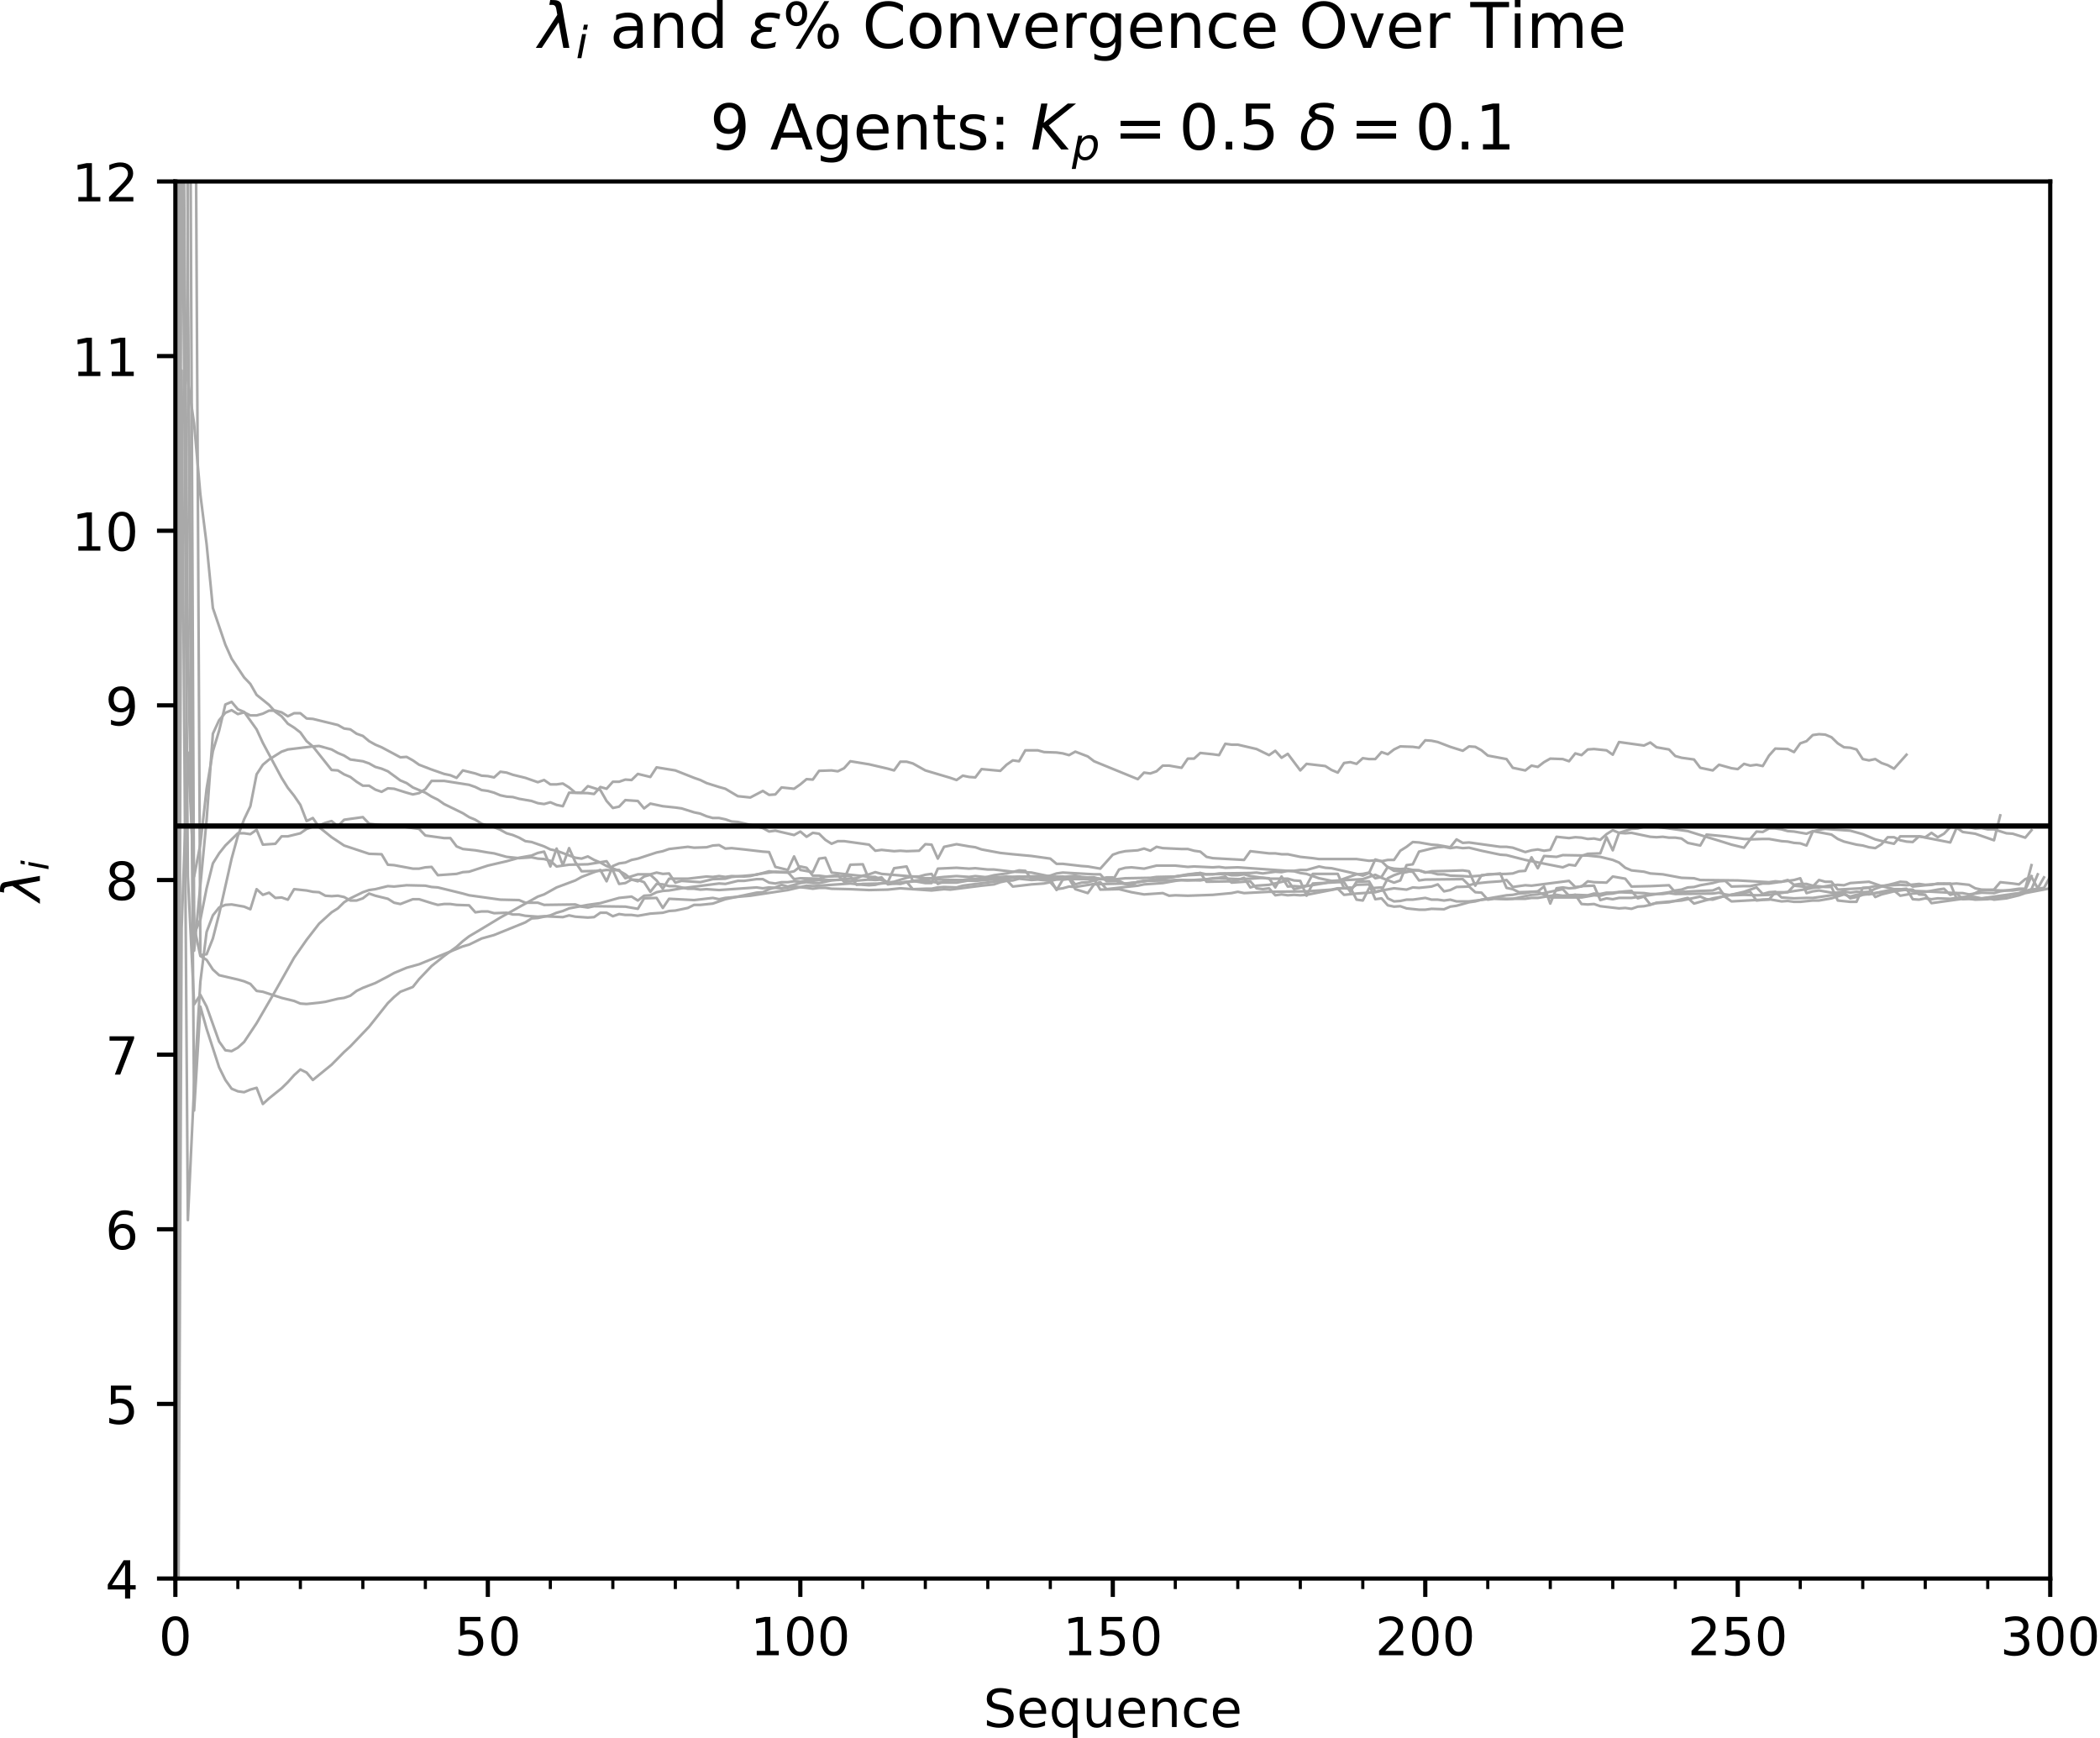 <?xml version="1.0" encoding="utf-8" standalone="no"?>
<!DOCTYPE svg PUBLIC "-//W3C//DTD SVG 1.1//EN"
  "http://www.w3.org/Graphics/SVG/1.1/DTD/svg11.dtd">
<!-- Created with matplotlib (http://matplotlib.org/) -->
<svg height="331pt" version="1.1" viewBox="0 0 400 331" width="400pt" xmlns="http://www.w3.org/2000/svg" xmlns:xlink="http://www.w3.org/1999/xlink">
 <defs>
  <style type="text/css">
*{stroke-linecap:butt;stroke-linejoin:round;}
  </style>
 </defs>
 <g id="figure_1">
  <g id="patch_1">
   <path d="M 0 331.028 
L 400.067 331.028 
L 400.067 0 
L 0 0 
z
" style="fill:#ffffff;"/>
  </g>
  <g id="axes_1">
   <g id="patch_2">
    <path d="M 33.403 300.672 
L 390.523 300.672 
L 390.523 34.56 
L 33.403 34.56 
z
" style="fill:#ffffff;"/>
   </g>
   <g id="matplotlib.axis_1">
    <g id="xtick_1">
     <g id="line2d_1">
      <defs>
       <path d="M 0 0 
L 0 3.5 
" id="mb89cde4baa" style="stroke:#000000;stroke-width:0.8;"/>
      </defs>
      <g>
       <use style="stroke:#000000;stroke-width:0.8;" x="33.403" xlink:href="#mb89cde4baa" y="300.672"/>
      </g>
     </g>
     <g id="text_1">
      <!-- 0 -->
      <defs>
       <path d="M 31.781 66.406 
Q 24.172 66.406 20.328 58.906 
Q 16.5 51.422 16.5 36.375 
Q 16.5 21.391 20.328 13.891 
Q 24.172 6.391 31.781 6.391 
Q 39.453 6.391 43.281 13.891 
Q 47.125 21.391 47.125 36.375 
Q 47.125 51.422 43.281 58.906 
Q 39.453 66.406 31.781 66.406 
z
M 31.781 74.219 
Q 44.047 74.219 50.516 64.516 
Q 56.984 54.828 56.984 36.375 
Q 56.984 17.969 50.516 8.266 
Q 44.047 -1.422 31.781 -1.422 
Q 19.531 -1.422 13.062 8.266 
Q 6.594 17.969 6.594 36.375 
Q 6.594 54.828 13.062 64.516 
Q 19.531 74.219 31.781 74.219 
z
" id="DejaVuSans-30"/>
      </defs>
      <g transform="translate(30.222 315.27)scale(0.1 -0.1)">
       <use xlink:href="#DejaVuSans-30"/>
      </g>
     </g>
    </g>
    <g id="xtick_2">
     <g id="line2d_2">
      <g>
       <use style="stroke:#000000;stroke-width:0.8;" x="92.923" xlink:href="#mb89cde4baa" y="300.672"/>
      </g>
     </g>
     <g id="text_2">
      <!-- 50 -->
      <defs>
       <path d="M 10.797 72.906 
L 49.516 72.906 
L 49.516 64.594 
L 19.828 64.594 
L 19.828 46.734 
Q 21.969 47.469 24.109 47.828 
Q 26.266 48.188 28.422 48.188 
Q 40.625 48.188 47.75 41.5 
Q 54.891 34.812 54.891 23.391 
Q 54.891 11.625 47.562 5.094 
Q 40.234 -1.422 26.906 -1.422 
Q 22.312 -1.422 17.547 -0.641 
Q 12.797 0.141 7.719 1.703 
L 7.719 11.625 
Q 12.109 9.234 16.797 8.062 
Q 21.484 6.891 26.703 6.891 
Q 35.156 6.891 40.078 11.328 
Q 45.016 15.766 45.016 23.391 
Q 45.016 31 40.078 35.438 
Q 35.156 39.891 26.703 39.891 
Q 22.75 39.891 18.812 39.016 
Q 14.891 38.141 10.797 36.281 
z
" id="DejaVuSans-35"/>
      </defs>
      <g transform="translate(86.561 315.27)scale(0.1 -0.1)">
       <use xlink:href="#DejaVuSans-35"/>
       <use x="63.623" xlink:href="#DejaVuSans-30"/>
      </g>
     </g>
    </g>
    <g id="xtick_3">
     <g id="line2d_3">
      <g>
       <use style="stroke:#000000;stroke-width:0.8;" x="152.443" xlink:href="#mb89cde4baa" y="300.672"/>
      </g>
     </g>
     <g id="text_3">
      <!-- 100 -->
      <defs>
       <path d="M 12.406 8.297 
L 28.516 8.297 
L 28.516 63.922 
L 10.984 60.406 
L 10.984 69.391 
L 28.422 72.906 
L 38.281 72.906 
L 38.281 8.297 
L 54.391 8.297 
L 54.391 0 
L 12.406 0 
z
" id="DejaVuSans-31"/>
      </defs>
      <g transform="translate(142.899 315.27)scale(0.1 -0.1)">
       <use xlink:href="#DejaVuSans-31"/>
       <use x="63.623" xlink:href="#DejaVuSans-30"/>
       <use x="127.246" xlink:href="#DejaVuSans-30"/>
      </g>
     </g>
    </g>
    <g id="xtick_4">
     <g id="line2d_4">
      <g>
       <use style="stroke:#000000;stroke-width:0.8;" x="211.963" xlink:href="#mb89cde4baa" y="300.672"/>
      </g>
     </g>
     <g id="text_4">
      <!-- 150 -->
      <g transform="translate(202.419 315.27)scale(0.1 -0.1)">
       <use xlink:href="#DejaVuSans-31"/>
       <use x="63.623" xlink:href="#DejaVuSans-35"/>
       <use x="127.246" xlink:href="#DejaVuSans-30"/>
      </g>
     </g>
    </g>
    <g id="xtick_5">
     <g id="line2d_5">
      <g>
       <use style="stroke:#000000;stroke-width:0.8;" x="271.483" xlink:href="#mb89cde4baa" y="300.672"/>
      </g>
     </g>
     <g id="text_5">
      <!-- 200 -->
      <defs>
       <path d="M 19.188 8.297 
L 53.609 8.297 
L 53.609 0 
L 7.328 0 
L 7.328 8.297 
Q 12.938 14.109 22.625 23.891 
Q 32.328 33.688 34.812 36.531 
Q 39.547 41.844 41.422 45.531 
Q 43.312 49.219 43.312 52.781 
Q 43.312 58.594 39.234 62.25 
Q 35.156 65.922 28.609 65.922 
Q 23.969 65.922 18.812 64.312 
Q 13.672 62.703 7.812 59.422 
L 7.812 69.391 
Q 13.766 71.781 18.938 73 
Q 24.125 74.219 28.422 74.219 
Q 39.75 74.219 46.484 68.547 
Q 53.219 62.891 53.219 53.422 
Q 53.219 48.922 51.531 44.891 
Q 49.859 40.875 45.406 35.406 
Q 44.188 33.984 37.641 27.219 
Q 31.109 20.453 19.188 8.297 
z
" id="DejaVuSans-32"/>
      </defs>
      <g transform="translate(261.939 315.27)scale(0.1 -0.1)">
       <use xlink:href="#DejaVuSans-32"/>
       <use x="63.623" xlink:href="#DejaVuSans-30"/>
       <use x="127.246" xlink:href="#DejaVuSans-30"/>
      </g>
     </g>
    </g>
    <g id="xtick_6">
     <g id="line2d_6">
      <g>
       <use style="stroke:#000000;stroke-width:0.8;" x="331.003" xlink:href="#mb89cde4baa" y="300.672"/>
      </g>
     </g>
     <g id="text_6">
      <!-- 250 -->
      <g transform="translate(321.459 315.27)scale(0.1 -0.1)">
       <use xlink:href="#DejaVuSans-32"/>
       <use x="63.623" xlink:href="#DejaVuSans-35"/>
       <use x="127.246" xlink:href="#DejaVuSans-30"/>
      </g>
     </g>
    </g>
    <g id="xtick_7">
     <g id="line2d_7">
      <g>
       <use style="stroke:#000000;stroke-width:0.8;" x="390.523" xlink:href="#mb89cde4baa" y="300.672"/>
      </g>
     </g>
     <g id="text_7">
      <!-- 300 -->
      <defs>
       <path d="M 40.578 39.312 
Q 47.656 37.797 51.625 33 
Q 55.609 28.219 55.609 21.188 
Q 55.609 10.406 48.188 4.484 
Q 40.766 -1.422 27.094 -1.422 
Q 22.516 -1.422 17.656 -0.516 
Q 12.797 0.391 7.625 2.203 
L 7.625 11.719 
Q 11.719 9.328 16.594 8.109 
Q 21.484 6.891 26.812 6.891 
Q 36.078 6.891 40.938 10.547 
Q 45.797 14.203 45.797 21.188 
Q 45.797 27.641 41.281 31.266 
Q 36.766 34.906 28.719 34.906 
L 20.219 34.906 
L 20.219 43.016 
L 29.109 43.016 
Q 36.375 43.016 40.234 45.922 
Q 44.094 48.828 44.094 54.297 
Q 44.094 59.906 40.109 62.906 
Q 36.141 65.922 28.719 65.922 
Q 24.656 65.922 20.016 65.031 
Q 15.375 64.156 9.812 62.312 
L 9.812 71.094 
Q 15.438 72.656 20.344 73.438 
Q 25.25 74.219 29.594 74.219 
Q 40.828 74.219 47.359 69.109 
Q 53.906 64.016 53.906 55.328 
Q 53.906 49.266 50.438 45.094 
Q 46.969 40.922 40.578 39.312 
z
" id="DejaVuSans-33"/>
      </defs>
      <g transform="translate(380.979 315.27)scale(0.1 -0.1)">
       <use xlink:href="#DejaVuSans-33"/>
       <use x="63.623" xlink:href="#DejaVuSans-30"/>
       <use x="127.246" xlink:href="#DejaVuSans-30"/>
      </g>
     </g>
    </g>
    <g id="xtick_8">
     <g id="line2d_8">
      <defs>
       <path d="M 0 0 
L 0 2 
" id="mff492bf402" style="stroke:#000000;stroke-width:0.6;"/>
      </defs>
      <g>
       <use style="stroke:#000000;stroke-width:0.6;" x="33.403" xlink:href="#mff492bf402" y="300.672"/>
      </g>
     </g>
    </g>
    <g id="xtick_9">
     <g id="line2d_9">
      <g>
       <use style="stroke:#000000;stroke-width:0.6;" x="45.307" xlink:href="#mff492bf402" y="300.672"/>
      </g>
     </g>
    </g>
    <g id="xtick_10">
     <g id="line2d_10">
      <g>
       <use style="stroke:#000000;stroke-width:0.6;" x="57.211" xlink:href="#mff492bf402" y="300.672"/>
      </g>
     </g>
    </g>
    <g id="xtick_11">
     <g id="line2d_11">
      <g>
       <use style="stroke:#000000;stroke-width:0.6;" x="69.115" xlink:href="#mff492bf402" y="300.672"/>
      </g>
     </g>
    </g>
    <g id="xtick_12">
     <g id="line2d_12">
      <g>
       <use style="stroke:#000000;stroke-width:0.6;" x="81.019" xlink:href="#mff492bf402" y="300.672"/>
      </g>
     </g>
    </g>
    <g id="xtick_13">
     <g id="line2d_13">
      <g>
       <use style="stroke:#000000;stroke-width:0.6;" x="92.923" xlink:href="#mff492bf402" y="300.672"/>
      </g>
     </g>
    </g>
    <g id="xtick_14">
     <g id="line2d_14">
      <g>
       <use style="stroke:#000000;stroke-width:0.6;" x="104.827" xlink:href="#mff492bf402" y="300.672"/>
      </g>
     </g>
    </g>
    <g id="xtick_15">
     <g id="line2d_15">
      <g>
       <use style="stroke:#000000;stroke-width:0.6;" x="116.731" xlink:href="#mff492bf402" y="300.672"/>
      </g>
     </g>
    </g>
    <g id="xtick_16">
     <g id="line2d_16">
      <g>
       <use style="stroke:#000000;stroke-width:0.6;" x="128.635" xlink:href="#mff492bf402" y="300.672"/>
      </g>
     </g>
    </g>
    <g id="xtick_17">
     <g id="line2d_17">
      <g>
       <use style="stroke:#000000;stroke-width:0.6;" x="140.539" xlink:href="#mff492bf402" y="300.672"/>
      </g>
     </g>
    </g>
    <g id="xtick_18">
     <g id="line2d_18">
      <g>
       <use style="stroke:#000000;stroke-width:0.6;" x="152.443" xlink:href="#mff492bf402" y="300.672"/>
      </g>
     </g>
    </g>
    <g id="xtick_19">
     <g id="line2d_19">
      <g>
       <use style="stroke:#000000;stroke-width:0.6;" x="164.347" xlink:href="#mff492bf402" y="300.672"/>
      </g>
     </g>
    </g>
    <g id="xtick_20">
     <g id="line2d_20">
      <g>
       <use style="stroke:#000000;stroke-width:0.6;" x="176.251" xlink:href="#mff492bf402" y="300.672"/>
      </g>
     </g>
    </g>
    <g id="xtick_21">
     <g id="line2d_21">
      <g>
       <use style="stroke:#000000;stroke-width:0.6;" x="188.155" xlink:href="#mff492bf402" y="300.672"/>
      </g>
     </g>
    </g>
    <g id="xtick_22">
     <g id="line2d_22">
      <g>
       <use style="stroke:#000000;stroke-width:0.6;" x="200.059" xlink:href="#mff492bf402" y="300.672"/>
      </g>
     </g>
    </g>
    <g id="xtick_23">
     <g id="line2d_23">
      <g>
       <use style="stroke:#000000;stroke-width:0.6;" x="211.963" xlink:href="#mff492bf402" y="300.672"/>
      </g>
     </g>
    </g>
    <g id="xtick_24">
     <g id="line2d_24">
      <g>
       <use style="stroke:#000000;stroke-width:0.6;" x="223.867" xlink:href="#mff492bf402" y="300.672"/>
      </g>
     </g>
    </g>
    <g id="xtick_25">
     <g id="line2d_25">
      <g>
       <use style="stroke:#000000;stroke-width:0.6;" x="235.771" xlink:href="#mff492bf402" y="300.672"/>
      </g>
     </g>
    </g>
    <g id="xtick_26">
     <g id="line2d_26">
      <g>
       <use style="stroke:#000000;stroke-width:0.6;" x="247.675" xlink:href="#mff492bf402" y="300.672"/>
      </g>
     </g>
    </g>
    <g id="xtick_27">
     <g id="line2d_27">
      <g>
       <use style="stroke:#000000;stroke-width:0.6;" x="259.579" xlink:href="#mff492bf402" y="300.672"/>
      </g>
     </g>
    </g>
    <g id="xtick_28">
     <g id="line2d_28">
      <g>
       <use style="stroke:#000000;stroke-width:0.6;" x="271.483" xlink:href="#mff492bf402" y="300.672"/>
      </g>
     </g>
    </g>
    <g id="xtick_29">
     <g id="line2d_29">
      <g>
       <use style="stroke:#000000;stroke-width:0.6;" x="283.387" xlink:href="#mff492bf402" y="300.672"/>
      </g>
     </g>
    </g>
    <g id="xtick_30">
     <g id="line2d_30">
      <g>
       <use style="stroke:#000000;stroke-width:0.6;" x="295.291" xlink:href="#mff492bf402" y="300.672"/>
      </g>
     </g>
    </g>
    <g id="xtick_31">
     <g id="line2d_31">
      <g>
       <use style="stroke:#000000;stroke-width:0.6;" x="307.195" xlink:href="#mff492bf402" y="300.672"/>
      </g>
     </g>
    </g>
    <g id="xtick_32">
     <g id="line2d_32">
      <g>
       <use style="stroke:#000000;stroke-width:0.6;" x="319.099" xlink:href="#mff492bf402" y="300.672"/>
      </g>
     </g>
    </g>
    <g id="xtick_33">
     <g id="line2d_33">
      <g>
       <use style="stroke:#000000;stroke-width:0.6;" x="331.003" xlink:href="#mff492bf402" y="300.672"/>
      </g>
     </g>
    </g>
    <g id="xtick_34">
     <g id="line2d_34">
      <g>
       <use style="stroke:#000000;stroke-width:0.6;" x="342.907" xlink:href="#mff492bf402" y="300.672"/>
      </g>
     </g>
    </g>
    <g id="xtick_35">
     <g id="line2d_35">
      <g>
       <use style="stroke:#000000;stroke-width:0.6;" x="354.811" xlink:href="#mff492bf402" y="300.672"/>
      </g>
     </g>
    </g>
    <g id="xtick_36">
     <g id="line2d_36">
      <g>
       <use style="stroke:#000000;stroke-width:0.6;" x="366.715" xlink:href="#mff492bf402" y="300.672"/>
      </g>
     </g>
    </g>
    <g id="xtick_37">
     <g id="line2d_37">
      <g>
       <use style="stroke:#000000;stroke-width:0.6;" x="378.619" xlink:href="#mff492bf402" y="300.672"/>
      </g>
     </g>
    </g>
    <g id="xtick_38">
     <g id="line2d_38">
      <g>
       <use style="stroke:#000000;stroke-width:0.6;" x="390.523" xlink:href="#mff492bf402" y="300.672"/>
      </g>
     </g>
    </g>
    <g id="text_8">
     <!-- Sequence -->
     <defs>
      <path d="M 53.516 70.516 
L 53.516 60.891 
Q 47.906 63.578 42.922 64.891 
Q 37.938 66.219 33.297 66.219 
Q 25.25 66.219 20.875 63.094 
Q 16.5 59.969 16.5 54.203 
Q 16.5 49.359 19.406 46.891 
Q 22.312 44.438 30.422 42.922 
L 36.375 41.703 
Q 47.406 39.594 52.656 34.297 
Q 57.906 29 57.906 20.125 
Q 57.906 9.516 50.797 4.047 
Q 43.703 -1.422 29.984 -1.422 
Q 24.812 -1.422 18.969 -0.25 
Q 13.141 0.922 6.891 3.219 
L 6.891 13.375 
Q 12.891 10.016 18.656 8.297 
Q 24.422 6.594 29.984 6.594 
Q 38.422 6.594 43.016 9.906 
Q 47.609 13.234 47.609 19.391 
Q 47.609 24.75 44.312 27.781 
Q 41.016 30.812 33.5 32.328 
L 27.484 33.5 
Q 16.453 35.688 11.516 40.375 
Q 6.594 45.062 6.594 53.422 
Q 6.594 63.094 13.406 68.656 
Q 20.219 74.219 32.172 74.219 
Q 37.312 74.219 42.625 73.281 
Q 47.953 72.359 53.516 70.516 
z
" id="DejaVuSans-53"/>
      <path d="M 56.203 29.594 
L 56.203 25.203 
L 14.891 25.203 
Q 15.484 15.922 20.484 11.062 
Q 25.484 6.203 34.422 6.203 
Q 39.594 6.203 44.453 7.469 
Q 49.312 8.734 54.109 11.281 
L 54.109 2.781 
Q 49.266 0.734 44.188 -0.344 
Q 39.109 -1.422 33.891 -1.422 
Q 20.797 -1.422 13.156 6.188 
Q 5.516 13.812 5.516 26.812 
Q 5.516 40.234 12.766 48.109 
Q 20.016 56 32.328 56 
Q 43.359 56 49.781 48.891 
Q 56.203 41.797 56.203 29.594 
z
M 47.219 32.234 
Q 47.125 39.594 43.094 43.984 
Q 39.062 48.391 32.422 48.391 
Q 24.906 48.391 20.391 44.141 
Q 15.875 39.891 15.188 32.172 
z
" id="DejaVuSans-65"/>
      <path d="M 14.797 27.297 
Q 14.797 17.391 18.875 11.75 
Q 22.953 6.109 30.078 6.109 
Q 37.203 6.109 41.297 11.75 
Q 45.406 17.391 45.406 27.297 
Q 45.406 37.203 41.297 42.844 
Q 37.203 48.484 30.078 48.484 
Q 22.953 48.484 18.875 42.844 
Q 14.797 37.203 14.797 27.297 
z
M 45.406 8.203 
Q 42.578 3.328 38.25 0.953 
Q 33.938 -1.422 27.875 -1.422 
Q 17.969 -1.422 11.734 6.484 
Q 5.516 14.406 5.516 27.297 
Q 5.516 40.188 11.734 48.094 
Q 17.969 56 27.875 56 
Q 33.938 56 38.25 53.625 
Q 42.578 51.266 45.406 46.391 
L 45.406 54.688 
L 54.391 54.688 
L 54.391 -20.797 
L 45.406 -20.797 
z
" id="DejaVuSans-71"/>
      <path d="M 8.5 21.578 
L 8.5 54.688 
L 17.484 54.688 
L 17.484 21.922 
Q 17.484 14.156 20.5 10.266 
Q 23.531 6.391 29.594 6.391 
Q 36.859 6.391 41.078 11.031 
Q 45.312 15.672 45.312 23.688 
L 45.312 54.688 
L 54.297 54.688 
L 54.297 0 
L 45.312 0 
L 45.312 8.406 
Q 42.047 3.422 37.719 1 
Q 33.406 -1.422 27.688 -1.422 
Q 18.266 -1.422 13.375 4.438 
Q 8.5 10.297 8.5 21.578 
z
M 31.109 56 
z
" id="DejaVuSans-75"/>
      <path d="M 54.891 33.016 
L 54.891 0 
L 45.906 0 
L 45.906 32.719 
Q 45.906 40.484 42.875 44.328 
Q 39.844 48.188 33.797 48.188 
Q 26.516 48.188 22.312 43.547 
Q 18.109 38.922 18.109 30.906 
L 18.109 0 
L 9.078 0 
L 9.078 54.688 
L 18.109 54.688 
L 18.109 46.188 
Q 21.344 51.125 25.703 53.562 
Q 30.078 56 35.797 56 
Q 45.219 56 50.047 50.172 
Q 54.891 44.344 54.891 33.016 
z
" id="DejaVuSans-6e"/>
      <path d="M 48.781 52.594 
L 48.781 44.188 
Q 44.969 46.297 41.141 47.344 
Q 37.312 48.391 33.406 48.391 
Q 24.656 48.391 19.812 42.844 
Q 14.984 37.312 14.984 27.297 
Q 14.984 17.281 19.812 11.734 
Q 24.656 6.203 33.406 6.203 
Q 37.312 6.203 41.141 7.25 
Q 44.969 8.297 48.781 10.406 
L 48.781 2.094 
Q 45.016 0.344 40.984 -0.531 
Q 36.969 -1.422 32.422 -1.422 
Q 20.062 -1.422 12.781 6.344 
Q 5.516 14.109 5.516 27.297 
Q 5.516 40.672 12.859 48.328 
Q 20.219 56 33.016 56 
Q 37.156 56 41.109 55.141 
Q 45.062 54.297 48.781 52.594 
z
" id="DejaVuSans-63"/>
     </defs>
     <g transform="translate(187.298 328.949)scale(0.1 -0.1)">
      <use xlink:href="#DejaVuSans-53"/>
      <use x="63.477" xlink:href="#DejaVuSans-65"/>
      <use x="125" xlink:href="#DejaVuSans-71"/>
      <use x="188.477" xlink:href="#DejaVuSans-75"/>
      <use x="251.855" xlink:href="#DejaVuSans-65"/>
      <use x="313.379" xlink:href="#DejaVuSans-6e"/>
      <use x="376.758" xlink:href="#DejaVuSans-63"/>
      <use x="431.738" xlink:href="#DejaVuSans-65"/>
     </g>
    </g>
   </g>
   <g id="matplotlib.axis_2">
    <g id="ytick_1">
     <g id="line2d_39">
      <defs>
       <path d="M 0 0 
L -3.5 0 
" id="me870806e80" style="stroke:#000000;stroke-width:0.8;"/>
      </defs>
      <g>
       <use style="stroke:#000000;stroke-width:0.8;" x="33.403" xlink:href="#me870806e80" y="300.672"/>
      </g>
     </g>
     <g id="text_9">
      <!-- 4 -->
      <defs>
       <path d="M 37.797 64.312 
L 12.891 25.391 
L 37.797 25.391 
z
M 35.203 72.906 
L 47.609 72.906 
L 47.609 25.391 
L 58.016 25.391 
L 58.016 17.188 
L 47.609 17.188 
L 47.609 0 
L 37.797 0 
L 37.797 17.188 
L 4.891 17.188 
L 4.891 26.703 
z
" id="DejaVuSans-34"/>
      </defs>
      <g transform="translate(20.041 304.471)scale(0.1 -0.1)">
       <use xlink:href="#DejaVuSans-34"/>
      </g>
     </g>
    </g>
    <g id="ytick_2">
     <g id="line2d_40">
      <g>
       <use style="stroke:#000000;stroke-width:0.8;" x="33.403" xlink:href="#me870806e80" y="267.408"/>
      </g>
     </g>
     <g id="text_10">
      <!-- 5 -->
      <g transform="translate(20.041 271.207)scale(0.1 -0.1)">
       <use xlink:href="#DejaVuSans-35"/>
      </g>
     </g>
    </g>
    <g id="ytick_3">
     <g id="line2d_41">
      <g>
       <use style="stroke:#000000;stroke-width:0.8;" x="33.403" xlink:href="#me870806e80" y="234.144"/>
      </g>
     </g>
     <g id="text_11">
      <!-- 6 -->
      <defs>
       <path d="M 33.016 40.375 
Q 26.375 40.375 22.484 35.828 
Q 18.609 31.297 18.609 23.391 
Q 18.609 15.531 22.484 10.953 
Q 26.375 6.391 33.016 6.391 
Q 39.656 6.391 43.531 10.953 
Q 47.406 15.531 47.406 23.391 
Q 47.406 31.297 43.531 35.828 
Q 39.656 40.375 33.016 40.375 
z
M 52.594 71.297 
L 52.594 62.312 
Q 48.875 64.062 45.094 64.984 
Q 41.312 65.922 37.594 65.922 
Q 27.828 65.922 22.672 59.328 
Q 17.531 52.734 16.797 39.406 
Q 19.672 43.656 24.016 45.922 
Q 28.375 48.188 33.594 48.188 
Q 44.578 48.188 50.953 41.516 
Q 57.328 34.859 57.328 23.391 
Q 57.328 12.156 50.688 5.359 
Q 44.047 -1.422 33.016 -1.422 
Q 20.359 -1.422 13.672 8.266 
Q 6.984 17.969 6.984 36.375 
Q 6.984 53.656 15.188 63.938 
Q 23.391 74.219 37.203 74.219 
Q 40.922 74.219 44.703 73.484 
Q 48.484 72.75 52.594 71.297 
z
" id="DejaVuSans-36"/>
      </defs>
      <g transform="translate(20.041 237.943)scale(0.1 -0.1)">
       <use xlink:href="#DejaVuSans-36"/>
      </g>
     </g>
    </g>
    <g id="ytick_4">
     <g id="line2d_42">
      <g>
       <use style="stroke:#000000;stroke-width:0.8;" x="33.403" xlink:href="#me870806e80" y="200.88"/>
      </g>
     </g>
     <g id="text_12">
      <!-- 7 -->
      <defs>
       <path d="M 8.203 72.906 
L 55.078 72.906 
L 55.078 68.703 
L 28.609 0 
L 18.312 0 
L 43.219 64.594 
L 8.203 64.594 
z
" id="DejaVuSans-37"/>
      </defs>
      <g transform="translate(20.041 204.679)scale(0.1 -0.1)">
       <use xlink:href="#DejaVuSans-37"/>
      </g>
     </g>
    </g>
    <g id="ytick_5">
     <g id="line2d_43">
      <g>
       <use style="stroke:#000000;stroke-width:0.8;" x="33.403" xlink:href="#me870806e80" y="167.616"/>
      </g>
     </g>
     <g id="text_13">
      <!-- 8 -->
      <defs>
       <path d="M 31.781 34.625 
Q 24.75 34.625 20.719 30.859 
Q 16.703 27.094 16.703 20.516 
Q 16.703 13.922 20.719 10.156 
Q 24.75 6.391 31.781 6.391 
Q 38.812 6.391 42.859 10.172 
Q 46.922 13.969 46.922 20.516 
Q 46.922 27.094 42.891 30.859 
Q 38.875 34.625 31.781 34.625 
z
M 21.922 38.812 
Q 15.578 40.375 12.031 44.719 
Q 8.5 49.078 8.5 55.328 
Q 8.5 64.062 14.719 69.141 
Q 20.953 74.219 31.781 74.219 
Q 42.672 74.219 48.875 69.141 
Q 55.078 64.062 55.078 55.328 
Q 55.078 49.078 51.531 44.719 
Q 48 40.375 41.703 38.812 
Q 48.828 37.156 52.797 32.312 
Q 56.781 27.484 56.781 20.516 
Q 56.781 9.906 50.312 4.234 
Q 43.844 -1.422 31.781 -1.422 
Q 19.734 -1.422 13.25 4.234 
Q 6.781 9.906 6.781 20.516 
Q 6.781 27.484 10.781 32.312 
Q 14.797 37.156 21.922 38.812 
z
M 18.312 54.391 
Q 18.312 48.734 21.844 45.562 
Q 25.391 42.391 31.781 42.391 
Q 38.141 42.391 41.719 45.562 
Q 45.312 48.734 45.312 54.391 
Q 45.312 60.062 41.719 63.234 
Q 38.141 66.406 31.781 66.406 
Q 25.391 66.406 21.844 63.234 
Q 18.312 60.062 18.312 54.391 
z
" id="DejaVuSans-38"/>
      </defs>
      <g transform="translate(20.041 171.415)scale(0.1 -0.1)">
       <use xlink:href="#DejaVuSans-38"/>
      </g>
     </g>
    </g>
    <g id="ytick_6">
     <g id="line2d_44">
      <g>
       <use style="stroke:#000000;stroke-width:0.8;" x="33.403" xlink:href="#me870806e80" y="134.352"/>
      </g>
     </g>
     <g id="text_14">
      <!-- 9 -->
      <defs>
       <path d="M 10.984 1.516 
L 10.984 10.5 
Q 14.703 8.734 18.5 7.812 
Q 22.312 6.891 25.984 6.891 
Q 35.75 6.891 40.891 13.453 
Q 46.047 20.016 46.781 33.406 
Q 43.953 29.203 39.594 26.953 
Q 35.25 24.703 29.984 24.703 
Q 19.047 24.703 12.672 31.312 
Q 6.297 37.938 6.297 49.422 
Q 6.297 60.641 12.938 67.422 
Q 19.578 74.219 30.609 74.219 
Q 43.266 74.219 49.922 64.516 
Q 56.594 54.828 56.594 36.375 
Q 56.594 19.141 48.406 8.859 
Q 40.234 -1.422 26.422 -1.422 
Q 22.703 -1.422 18.891 -0.688 
Q 15.094 0.047 10.984 1.516 
z
M 30.609 32.422 
Q 37.25 32.422 41.125 36.953 
Q 45.016 41.5 45.016 49.422 
Q 45.016 57.281 41.125 61.844 
Q 37.25 66.406 30.609 66.406 
Q 23.969 66.406 20.094 61.844 
Q 16.219 57.281 16.219 49.422 
Q 16.219 41.5 20.094 36.953 
Q 23.969 32.422 30.609 32.422 
z
" id="DejaVuSans-39"/>
      </defs>
      <g transform="translate(20.041 138.151)scale(0.1 -0.1)">
       <use xlink:href="#DejaVuSans-39"/>
      </g>
     </g>
    </g>
    <g id="ytick_7">
     <g id="line2d_45">
      <g>
       <use style="stroke:#000000;stroke-width:0.8;" x="33.403" xlink:href="#me870806e80" y="101.088"/>
      </g>
     </g>
     <g id="text_15">
      <!-- 10 -->
      <g transform="translate(13.678 104.887)scale(0.1 -0.1)">
       <use xlink:href="#DejaVuSans-31"/>
       <use x="63.623" xlink:href="#DejaVuSans-30"/>
      </g>
     </g>
    </g>
    <g id="ytick_8">
     <g id="line2d_46">
      <g>
       <use style="stroke:#000000;stroke-width:0.8;" x="33.403" xlink:href="#me870806e80" y="67.824"/>
      </g>
     </g>
     <g id="text_16">
      <!-- 11 -->
      <g transform="translate(13.678 71.623)scale(0.1 -0.1)">
       <use xlink:href="#DejaVuSans-31"/>
       <use x="63.623" xlink:href="#DejaVuSans-31"/>
      </g>
     </g>
    </g>
    <g id="ytick_9">
     <g id="line2d_47">
      <g>
       <use style="stroke:#000000;stroke-width:0.8;" x="33.403" xlink:href="#me870806e80" y="34.56"/>
      </g>
     </g>
     <g id="text_17">
      <!-- 12 -->
      <g transform="translate(13.678 38.359)scale(0.1 -0.1)">
       <use xlink:href="#DejaVuSans-31"/>
       <use x="63.623" xlink:href="#DejaVuSans-32"/>
      </g>
     </g>
    </g>
    <g id="text_18">
     <!-- $\lambda_i$ -->
     <defs>
      <path d="M 36.719 67.438 
L 48.828 0 
L 39.312 0 
L 31.844 40.438 
L 5.125 0 
L -4.391 0 
L 29.734 52.438 
L 28.031 62.109 
Q 26.953 68.266 21.734 68.266 
L 17.047 68.266 
L 18.5 75.984 
L 24.219 75.875 
Q 35.203 75.734 36.719 67.438 
z
" id="DejaVuSans-Oblique-3bb"/>
      <path d="M 18.312 75.984 
L 27.297 75.984 
L 25.094 64.594 
L 16.109 64.594 
z
M 14.203 54.688 
L 23.188 54.688 
L 12.5 0 
L 3.516 0 
z
" id="DejaVuSans-Oblique-69"/>
     </defs>
     <g transform="translate(7.598 171.716)rotate(-90)scale(0.1 -0.1)">
      <use transform="translate(0 0.016)" xlink:href="#DejaVuSans-Oblique-3bb"/>
      <use transform="translate(59.18 -16.391)scale(0.7)" xlink:href="#DejaVuSans-Oblique-69"/>
     </g>
    </g>
   </g>
   <g id="line2d_48">
    <path clip-path="url(#p450b162655)" d="M 33.688 332.028 
L 34.594 8.864 
L 35.784 166.868 
L 36.974 191.317 
L 38.165 189.487 
L 39.355 191.732 
L 41.736 198.385 
L 42.926 200.048 
L 44.117 200.215 
L 45.307 199.549 
L 46.498 198.468 
L 48.878 194.892 
L 52.45 188.739 
L 56.021 182.418 
L 58.402 179.009 
L 60.782 175.932 
L 63.163 173.77 
L 64.354 173.021 
L 65.544 171.857 
L 66.734 171.109 
L 69.115 169.944 
L 70.306 169.529 
L 71.496 169.362 
L 73.877 168.78 
L 75.067 168.863 
L 77.448 168.614 
L 81.019 168.697 
L 82.21 168.947 
L 83.4 169.03 
L 85.781 169.612 
L 88.162 170.194 
L 89.352 170.527 
L 95.304 171.358 
L 98.875 171.441 
L 100.066 171.94 
L 102.446 171.94 
L 103.637 172.356 
L 109.589 172.273 
L 110.779 172.689 
L 111.97 172.855 
L 113.16 172.606 
L 119.112 172.689 
L 121.493 173.105 
L 122.683 171.109 
L 125.064 171.026 
L 126.254 172.938 
L 127.445 171.192 
L 132.206 171.441 
L 135.778 171.026 
L 136.968 171.275 
L 138.158 171.026 
L 142.92 170.61 
L 150.062 169.529 
L 153.634 168.697 
L 154.824 168.78 
L 161.966 168.281 
L 164.347 168.531 
L 165.538 168.614 
L 166.728 168.531 
L 167.918 168.198 
L 170.299 168.281 
L 171.49 168.198 
L 173.87 167.782 
L 177.442 167.366 
L 178.632 167.533 
L 182.203 167.616 
L 185.774 167.782 
L 194.107 167.117 
L 195.298 166.951 
L 197.678 167.2 
L 200.059 167.45 
L 201.25 169.529 
L 202.44 167.533 
L 203.63 167.366 
L 204.821 169.362 
L 207.202 170.111 
L 208.392 168.448 
L 210.773 168.364 
L 214.344 168.281 
L 216.725 168.032 
L 228.629 166.285 
L 229.819 166.535 
L 233.39 166.452 
L 234.581 166.701 
L 235.771 166.701 
L 236.962 166.535 
L 238.152 166.868 
L 241.723 167.366 
L 245.294 167.366 
L 246.485 167.699 
L 247.675 167.782 
L 248.866 170.61 
L 250.056 168.281 
L 254.818 168.032 
L 256.008 168.032 
L 257.198 169.861 
L 258.389 167.949 
L 260.77 167.865 
L 261.96 169.861 
L 263.15 169.612 
L 264.341 167.283 
L 265.531 166.701 
L 266.722 166.285 
L 267.912 166.119 
L 269.102 165.786 
L 270.293 165.786 
L 271.483 166.202 
L 272.674 165.953 
L 276.245 165.87 
L 278.626 165.786 
L 279.816 165.953 
L 281.006 168.697 
L 282.197 166.701 
L 285.768 166.369 
L 286.958 169.113 
L 288.149 169.362 
L 289.339 169.944 
L 291.72 169.861 
L 292.91 169.861 
L 295.291 170.942 
L 301.243 170.942 
L 303.624 170.527 
L 304.814 170.61 
L 306.005 170.277 
L 307.195 170.194 
L 308.386 169.944 
L 310.766 170.028 
L 313.147 170.111 
L 314.338 170.277 
L 316.718 170.277 
L 317.909 170.111 
L 319.099 170.277 
L 326.242 170.194 
L 327.432 170.028 
L 328.622 170.36 
L 329.813 170.527 
L 332.194 170.443 
L 334.574 170.527 
L 336.955 170.443 
L 344.098 169.362 
L 345.288 169.113 
L 346.478 169.03 
L 348.859 168.614 
L 350.05 168.531 
L 351.24 168.614 
L 352.43 168.198 
L 356.002 167.949 
L 358.382 168.78 
L 360.763 169.362 
L 361.954 169.362 
L 364.334 169.695 
L 366.715 169.778 
L 372.667 170.111 
L 373.858 170.111 
L 375.048 170.36 
L 377.429 170.028 
L 379.81 170.111 
L 381 169.778 
L 384.571 169.279 
L 385.762 169.279 
L 386.952 164.789 
L 386.952 164.789 
" style="fill:none;stroke:#a9a9a9;stroke-linecap:square;stroke-width:0.5;"/>
   </g>
   <g id="line2d_49">
    <path clip-path="url(#p450b162655)" d="M 33.668 332.028 
L 34.534 -1 
M 34.778 -1 
L 35.784 123.458 
L 36.974 177.845 
L 38.165 175.184 
L 39.355 169.196 
L 40.546 164.456 
L 41.736 162.543 
L 42.926 161.046 
L 45.307 158.718 
L 46.498 158.718 
L 47.688 158.884 
L 48.878 158.053 
L 50.069 160.88 
L 52.45 160.714 
L 53.64 159.3 
L 54.83 159.3 
L 57.211 158.718 
L 58.402 157.886 
L 59.592 157.47 
L 60.782 157.221 
L 61.973 156.722 
L 63.163 156.389 
L 64.354 157.387 
L 65.544 156.14 
L 69.115 155.641 
L 70.306 156.888 
L 75.067 157.47 
L 76.258 157.387 
L 79.829 157.886 
L 81.019 159.134 
L 84.59 159.633 
L 85.781 159.633 
L 86.971 161.213 
L 88.162 161.712 
L 90.542 161.961 
L 92.923 162.377 
L 94.114 162.543 
L 96.494 163.208 
L 98.875 163.458 
L 101.256 163.292 
L 102.446 163.541 
L 103.637 163.624 
L 104.827 163.957 
L 106.018 165.038 
L 108.398 164.705 
L 111.97 164.622 
L 115.541 164.04 
L 116.731 165.786 
L 117.922 168.364 
L 119.112 168.198 
L 120.302 167.533 
L 121.493 167.865 
L 122.683 166.951 
L 123.874 166.618 
L 125.064 167.699 
L 126.254 169.279 
L 127.445 167.366 
L 131.016 167.366 
L 134.587 166.951 
L 135.778 167.034 
L 136.968 166.868 
L 138.158 167.034 
L 139.349 166.868 
L 141.73 166.951 
L 142.92 166.868 
L 144.11 166.535 
L 147.682 166.036 
L 150.062 166.119 
L 151.253 167.45 
L 152.443 167.283 
L 156.014 167.366 
L 157.205 167.034 
L 159.586 166.701 
L 160.776 167.949 
L 165.538 167.533 
L 167.918 167.117 
L 169.109 168.448 
L 172.68 167.949 
L 173.87 169.362 
L 176.251 169.279 
L 177.442 169.279 
L 178.632 169.03 
L 179.822 168.947 
L 182.203 169.03 
L 183.394 168.697 
L 191.726 167.616 
L 192.917 168.863 
L 196.488 168.448 
L 198.869 168.281 
L 200.059 168.032 
L 201.25 169.362 
L 202.44 169.196 
L 203.63 168.863 
L 204.821 168.947 
L 208.392 168.364 
L 209.582 168.032 
L 210.773 169.362 
L 214.344 168.947 
L 216.725 168.697 
L 217.915 168.448 
L 221.486 168.198 
L 223.867 167.782 
L 225.058 167.616 
L 228.629 167.699 
L 231.01 167.283 
L 232.2 167.2 
L 233.39 166.951 
L 234.581 168.115 
L 238.152 167.865 
L 239.342 169.196 
L 240.533 169.362 
L 241.723 169.196 
L 242.914 170.527 
L 244.104 170.36 
L 245.294 170.527 
L 246.485 170.443 
L 247.675 170.527 
L 248.866 170.443 
L 254.818 169.279 
L 256.008 170.443 
L 258.389 170.194 
L 261.96 169.944 
L 263.15 169.612 
L 265.531 169.196 
L 267.912 169.445 
L 269.102 169.03 
L 270.293 169.113 
L 272.674 168.863 
L 273.864 168.448 
L 275.054 169.778 
L 276.245 169.529 
L 277.435 168.947 
L 279.816 168.863 
L 281.006 169.944 
L 282.197 170.028 
L 283.387 171.358 
L 284.578 171.192 
L 286.958 171.275 
L 288.149 171.192 
L 291.72 170.443 
L 292.91 170.36 
L 297.672 169.362 
L 298.862 170.61 
L 300.053 170.443 
L 302.434 170.527 
L 303.624 170.194 
L 304.814 170.277 
L 306.005 170.028 
L 307.195 170.028 
L 309.576 169.778 
L 310.766 169.695 
L 311.957 171.109 
L 313.147 170.776 
L 314.338 172.273 
L 315.528 172.023 
L 317.909 171.857 
L 321.48 171.026 
L 322.67 172.107 
L 326.242 171.109 
L 328.622 170.693 
L 332.194 169.861 
L 334.574 169.03 
L 335.765 170.277 
L 336.955 169.944 
L 338.146 169.861 
L 339.336 170.942 
L 341.717 171.109 
L 344.098 171.026 
L 345.288 171.026 
L 350.05 170.36 
L 351.24 170.028 
L 352.43 171.109 
L 353.621 170.859 
L 354.811 170.443 
L 360.763 169.612 
L 361.954 170.61 
L 364.334 170.194 
L 365.525 170.111 
L 369.096 169.445 
L 370.286 169.279 
L 371.477 170.443 
L 372.667 170.111 
L 373.858 171.275 
L 375.048 171.192 
L 376.238 171.358 
L 378.619 171.275 
L 381 170.942 
L 383.381 170.36 
L 385.762 169.944 
L 386.952 169.445 
L 389.333 169.113 
L 390.523 166.951 
L 390.523 166.951 
" style="fill:none;stroke:#a9a9a9;stroke-linecap:square;stroke-width:0.5;"/>
   </g>
   <g id="line2d_50">
    <path clip-path="url(#p450b162655)" d="M 33.452 332.028 
L 33.611 -1 
M 35.743 -1 
L 35.784 72.481 
L 36.974 80.714 
L 38.165 94.186 
L 39.355 103.666 
L 40.546 115.807 
L 42.926 122.793 
L 44.117 125.454 
L 46.498 129.03 
L 47.688 130.277 
L 48.878 132.356 
L 51.259 134.269 
L 52.45 135.599 
L 53.64 136.431 
L 54.83 137.845 
L 56.021 138.593 
L 57.211 139.508 
L 58.402 141.171 
L 59.592 142.169 
L 63.163 146.66 
L 64.354 146.743 
L 65.544 147.491 
L 66.734 147.99 
L 67.925 148.905 
L 69.115 149.653 
L 70.306 149.653 
L 71.496 150.402 
L 72.686 150.818 
L 73.877 150.152 
L 75.067 150.236 
L 77.448 150.984 
L 78.638 151.317 
L 79.829 151.067 
L 81.019 150.319 
L 82.21 148.739 
L 84.59 148.739 
L 89.352 149.487 
L 90.542 149.903 
L 91.733 150.485 
L 92.923 150.651 
L 94.114 150.984 
L 95.304 151.483 
L 96.494 151.732 
L 97.685 151.816 
L 98.875 152.148 
L 101.256 152.564 
L 102.446 152.98 
L 103.637 153.146 
L 104.827 152.813 
L 106.018 153.312 
L 107.208 153.562 
L 108.398 150.984 
L 111.97 151.067 
L 113.16 151.233 
L 114.35 149.903 
L 115.541 150.236 
L 116.731 148.905 
L 117.922 148.905 
L 119.112 148.489 
L 120.302 148.572 
L 121.493 147.408 
L 123.874 147.99 
L 125.064 146.161 
L 128.635 146.743 
L 132.206 148.157 
L 133.397 148.572 
L 134.587 149.154 
L 136.968 149.903 
L 138.158 150.236 
L 140.539 151.649 
L 142.92 151.899 
L 145.301 150.651 
L 146.491 151.4 
L 147.682 151.317 
L 148.872 149.986 
L 151.253 150.236 
L 152.443 149.404 
L 153.634 148.406 
L 154.824 148.489 
L 156.014 146.826 
L 158.395 146.743 
L 159.586 146.909 
L 160.776 146.327 
L 161.966 144.996 
L 165.538 145.579 
L 169.109 146.41 
L 170.299 146.743 
L 171.49 145.08 
L 172.68 145.08 
L 173.87 145.412 
L 176.251 146.743 
L 181.013 148.157 
L 182.203 148.572 
L 183.394 147.741 
L 184.584 147.99 
L 185.774 148.073 
L 186.965 146.493 
L 190.536 146.826 
L 191.726 145.662 
L 192.917 144.83 
L 194.107 144.996 
L 195.298 142.917 
L 197.678 142.917 
L 198.869 143.25 
L 201.25 143.333 
L 202.44 143.5 
L 203.63 143.832 
L 204.821 143.167 
L 207.202 144.082 
L 208.392 144.996 
L 216.725 148.406 
L 217.915 147.159 
L 219.106 147.325 
L 220.296 146.909 
L 221.486 145.828 
L 222.677 145.828 
L 225.058 146.244 
L 226.248 144.497 
L 227.438 144.497 
L 228.629 143.416 
L 231.01 143.666 
L 232.2 143.832 
L 233.39 141.67 
L 234.581 141.836 
L 235.771 141.836 
L 239.342 142.668 
L 241.723 143.832 
L 242.914 143.001 
L 244.104 144.331 
L 245.294 143.583 
L 247.675 146.743 
L 248.866 145.495 
L 252.437 145.911 
L 253.627 146.66 
L 254.818 147.159 
L 256.008 145.329 
L 257.198 145.163 
L 258.389 145.495 
L 259.579 144.414 
L 260.77 144.581 
L 261.96 144.581 
L 263.15 143.25 
L 264.341 143.666 
L 265.531 142.751 
L 266.722 142.169 
L 269.102 142.252 
L 270.293 142.418 
L 271.483 141.005 
L 272.674 141.088 
L 273.864 141.337 
L 276.245 142.252 
L 278.626 143.001 
L 279.816 142.169 
L 281.006 142.252 
L 282.197 142.917 
L 283.387 143.915 
L 286.958 144.581 
L 288.149 146.244 
L 290.53 146.743 
L 291.72 145.828 
L 292.91 146.078 
L 294.101 145.163 
L 295.291 144.497 
L 297.672 144.581 
L 298.862 144.996 
L 300.053 143.5 
L 301.243 143.832 
L 302.434 142.751 
L 303.624 142.668 
L 306.005 142.917 
L 307.195 143.749 
L 308.386 141.337 
L 313.147 142.003 
L 314.338 141.421 
L 315.528 142.335 
L 317.909 142.751 
L 319.099 143.999 
L 320.29 144.331 
L 322.67 144.664 
L 323.861 146.244 
L 326.242 146.743 
L 327.432 145.662 
L 329.813 146.327 
L 331.003 146.493 
L 332.194 145.495 
L 333.384 145.828 
L 334.574 145.662 
L 335.765 145.911 
L 336.955 143.915 
L 338.146 142.585 
L 340.526 142.668 
L 341.717 143.25 
L 342.907 141.587 
L 344.098 141.171 
L 345.288 140.007 
L 346.478 139.841 
L 347.669 139.924 
L 348.859 140.423 
L 350.05 141.587 
L 351.24 142.335 
L 352.43 142.418 
L 353.621 142.751 
L 354.811 144.581 
L 356.002 144.83 
L 357.192 144.581 
L 358.382 145.329 
L 359.573 145.745 
L 360.763 146.41 
L 363.144 143.749 
L 363.144 143.749 
" style="fill:none;stroke:#a9a9a9;stroke-linecap:square;stroke-width:0.5;"/>
   </g>
   <g id="line2d_51">
    <path clip-path="url(#p450b162655)" d="M 33.736 332.028 
L 34.594 70.568 
L 35.784 232.398 
L 36.974 207.034 
L 38.165 186.992 
L 39.355 177.512 
L 40.546 174.352 
L 41.736 172.855 
L 42.926 172.356 
L 44.117 172.273 
L 46.498 172.689 
L 47.688 173.188 
L 48.878 169.362 
L 50.069 170.443 
L 51.259 170.028 
L 52.45 171.026 
L 53.64 170.942 
L 54.83 171.358 
L 56.021 169.362 
L 58.402 169.612 
L 59.592 169.861 
L 60.782 169.944 
L 61.973 170.61 
L 63.163 170.693 
L 64.354 170.61 
L 65.544 170.859 
L 66.734 171.524 
L 67.925 171.524 
L 69.115 171.109 
L 70.306 170.194 
L 71.496 170.61 
L 73.877 171.192 
L 75.067 171.94 
L 76.258 172.19 
L 78.638 171.275 
L 79.829 171.275 
L 82.21 172.023 
L 83.4 172.356 
L 84.59 172.19 
L 85.781 172.19 
L 86.971 172.356 
L 89.352 172.439 
L 90.542 173.77 
L 91.733 173.603 
L 92.923 173.603 
L 94.114 173.936 
L 96.494 173.853 
L 97.685 174.186 
L 98.875 174.186 
L 100.066 174.435 
L 102.446 174.601 
L 103.637 174.518 
L 107.208 174.685 
L 108.398 174.352 
L 109.589 174.601 
L 111.97 174.768 
L 113.16 174.685 
L 114.35 173.853 
L 115.541 173.853 
L 116.731 174.518 
L 117.922 174.102 
L 119.112 174.269 
L 120.302 174.269 
L 121.493 174.435 
L 123.874 174.019 
L 126.254 173.853 
L 127.445 173.52 
L 128.635 173.437 
L 131.016 172.938 
L 132.206 172.356 
L 133.397 172.356 
L 135.778 172.107 
L 138.158 171.275 
L 144.11 170.028 
L 145.301 169.944 
L 146.491 169.362 
L 147.682 169.03 
L 148.872 168.531 
L 150.062 168.863 
L 152.443 168.198 
L 153.634 168.032 
L 154.824 168.198 
L 156.014 168.198 
L 158.395 167.699 
L 160.776 167.45 
L 161.966 164.705 
L 164.347 164.622 
L 165.538 167.533 
L 166.728 167.616 
L 167.918 167.533 
L 169.109 168.032 
L 170.299 168.281 
L 171.49 168.364 
L 172.68 168.032 
L 175.061 167.782 
L 176.251 167.782 
L 178.632 168.115 
L 182.203 168.115 
L 184.584 167.699 
L 189.346 167.283 
L 191.726 166.951 
L 192.917 167.034 
L 194.107 166.951 
L 197.678 167.117 
L 200.059 166.784 
L 201.25 166.369 
L 202.44 166.202 
L 208.392 166.535 
L 209.582 166.535 
L 210.773 167.865 
L 213.154 167.782 
L 214.344 168.364 
L 215.534 168.614 
L 216.725 167.949 
L 217.915 167.782 
L 222.677 167.699 
L 223.867 167.616 
L 226.248 167.699 
L 232.2 167.283 
L 235.771 167.45 
L 238.152 167.366 
L 240.533 167.2 
L 241.723 167.283 
L 242.914 169.03 
L 244.104 166.951 
L 245.294 168.863 
L 246.485 168.78 
L 247.675 168.863 
L 248.866 168.697 
L 250.056 166.452 
L 254.818 166.452 
L 256.008 169.196 
L 257.198 169.279 
L 258.389 168.531 
L 260.77 168.448 
L 261.96 171.275 
L 263.15 171.109 
L 264.341 172.439 
L 265.531 172.689 
L 266.722 172.606 
L 267.912 173.021 
L 270.293 173.271 
L 271.483 173.271 
L 272.674 173.105 
L 275.054 173.188 
L 276.245 172.689 
L 277.435 172.522 
L 279.816 171.857 
L 281.006 171.691 
L 282.197 171.358 
L 284.578 170.942 
L 286.958 170.527 
L 288.149 170.443 
L 289.339 170.194 
L 290.53 170.111 
L 291.72 169.861 
L 292.91 169.778 
L 294.101 168.863 
L 295.291 172.107 
L 296.482 169.196 
L 297.672 169.03 
L 298.862 169.196 
L 300.053 169.113 
L 301.243 168.78 
L 303.624 168.697 
L 304.814 171.441 
L 306.005 171.109 
L 307.195 171.275 
L 308.386 171.026 
L 310.766 171.026 
L 317.909 169.944 
L 319.099 169.612 
L 320.29 169.445 
L 321.48 169.03 
L 322.67 168.947 
L 323.861 168.614 
L 326.242 168.198 
L 327.432 167.865 
L 328.622 167.782 
L 329.813 168.863 
L 332.194 168.78 
L 333.384 168.78 
L 335.765 168.281 
L 336.955 168.281 
L 341.717 167.616 
L 342.907 167.283 
L 344.098 170.111 
L 345.288 169.778 
L 346.478 169.612 
L 348.859 170.028 
L 350.05 170.028 
L 351.24 169.778 
L 352.43 170.028 
L 353.621 169.861 
L 354.811 169.944 
L 356.002 169.861 
L 357.192 169.279 
L 358.382 168.863 
L 360.763 168.281 
L 361.954 167.949 
L 363.144 168.032 
L 364.334 168.863 
L 366.715 168.614 
L 367.906 168.531 
L 369.096 168.281 
L 370.286 168.364 
L 371.477 168.281 
L 372.667 171.109 
L 373.858 170.859 
L 375.048 170.776 
L 376.238 170.859 
L 377.429 171.109 
L 384.571 170.111 
L 386.952 169.362 
L 388.142 166.535 
L 388.142 166.535 
" style="fill:none;stroke:#a9a9a9;stroke-linecap:square;stroke-width:0.5;"/>
   </g>
   <g id="line2d_52">
    <path clip-path="url(#p450b162655)" d="M 33.874 332.028 
L 34.594 176.764 
L 35.784 143.333 
L 36.974 166.951 
L 38.165 160.797 
L 39.355 150.236 
L 40.546 143.084 
L 41.736 139.175 
L 42.926 134.186 
L 44.117 133.687 
L 45.307 135.1 
L 46.498 135.599 
L 48.878 138.926 
L 50.069 141.504 
L 53.64 148.157 
L 54.83 150.069 
L 56.021 151.566 
L 57.211 153.312 
L 58.402 156.389 
L 59.592 155.807 
L 60.782 157.554 
L 63.163 159.466 
L 65.544 161.046 
L 70.306 162.626 
L 72.686 162.71 
L 73.877 164.705 
L 75.067 164.789 
L 78.638 165.454 
L 79.829 165.454 
L 81.019 165.204 
L 82.21 165.121 
L 83.4 166.701 
L 86.971 166.452 
L 88.162 166.119 
L 89.352 166.036 
L 92.923 164.872 
L 96.494 164.04 
L 98.875 163.375 
L 101.256 162.959 
L 102.446 162.46 
L 103.637 162.211 
L 104.827 165.038 
L 106.018 161.628 
L 107.208 164.789 
L 108.398 161.545 
L 109.589 164.206 
L 110.779 165.953 
L 114.35 165.87 
L 115.541 165.703 
L 116.731 165.786 
L 117.922 165.703 
L 119.112 167.283 
L 121.493 166.535 
L 123.874 166.535 
L 125.064 166.202 
L 126.254 166.452 
L 127.445 166.369 
L 128.635 168.115 
L 129.826 167.782 
L 133.397 168.032 
L 135.778 167.45 
L 138.158 167.366 
L 139.349 167.034 
L 144.11 166.618 
L 146.491 165.953 
L 147.682 166.119 
L 150.062 166.202 
L 151.253 165.953 
L 152.443 165.038 
L 153.634 165.287 
L 154.824 166.784 
L 156.014 166.784 
L 157.205 166.951 
L 161.966 166.868 
L 163.157 168.531 
L 164.347 168.364 
L 167.918 168.281 
L 170.299 167.949 
L 172.68 167.2 
L 173.87 166.951 
L 175.061 166.951 
L 176.251 166.618 
L 177.442 166.452 
L 178.632 168.364 
L 179.822 167.865 
L 181.013 167.699 
L 183.394 167.616 
L 184.584 167.45 
L 185.774 167.45 
L 186.965 167.283 
L 189.346 166.701 
L 191.726 166.369 
L 194.107 165.786 
L 195.298 165.87 
L 196.488 167.45 
L 201.25 167.366 
L 203.63 167.117 
L 204.821 168.448 
L 206.011 168.115 
L 207.202 168.032 
L 210.773 167.117 
L 211.963 167.117 
L 213.154 168.115 
L 214.344 168.364 
L 223.867 166.951 
L 226.248 166.535 
L 228.629 166.285 
L 229.819 167.949 
L 234.581 167.865 
L 235.771 167.616 
L 236.962 167.2 
L 238.152 169.03 
L 239.342 168.697 
L 241.723 168.531 
L 245.294 167.699 
L 246.485 169.362 
L 248.866 168.78 
L 252.437 168.198 
L 253.627 167.865 
L 254.818 167.782 
L 258.389 166.535 
L 259.579 166.452 
L 260.77 166.202 
L 261.96 167.283 
L 263.15 167.034 
L 264.341 165.121 
L 265.531 165.87 
L 269.102 166.036 
L 270.293 167.699 
L 271.483 167.533 
L 278.626 167.45 
L 279.816 168.614 
L 281.006 168.281 
L 283.387 168.032 
L 285.768 167.865 
L 286.958 167.616 
L 288.149 168.947 
L 290.53 168.614 
L 291.72 168.697 
L 298.862 167.782 
L 300.053 168.947 
L 301.243 168.863 
L 302.434 167.865 
L 303.624 168.032 
L 306.005 168.115 
L 307.195 166.951 
L 309.576 167.366 
L 310.766 168.863 
L 314.338 168.78 
L 317.909 168.614 
L 319.099 169.944 
L 323.861 169.695 
L 326.242 169.612 
L 327.432 169.113 
L 328.622 170.859 
L 329.813 171.691 
L 335.765 171.358 
L 336.955 171.358 
L 338.146 169.944 
L 340.526 169.944 
L 341.717 168.697 
L 344.098 168.947 
L 345.288 168.863 
L 346.478 167.616 
L 347.669 167.949 
L 348.859 167.949 
L 350.05 169.445 
L 356.002 169.113 
L 357.192 170.859 
L 358.382 170.36 
L 360.763 169.778 
L 363.144 169.445 
L 364.334 169.445 
L 365.525 170.36 
L 366.715 170.443 
L 367.906 172.023 
L 373.858 171.192 
L 376.238 170.111 
L 377.429 169.529 
L 379.81 169.445 
L 381 168.032 
L 383.381 168.281 
L 384.571 168.448 
L 385.762 167.45 
L 386.952 167.034 
L 388.142 169.196 
L 389.333 167.117 
L 389.333 167.117 
" style="fill:none;stroke:#a9a9a9;stroke-linecap:square;stroke-width:0.5;"/>
   </g>
   <g id="line2d_53">
    <path clip-path="url(#p450b162655)" d="M 33.546 332.028 
L 34.013 -1 
M 35.63 -1 
L 35.784 60.506 
L 36.974 211.524 
L 38.165 191.732 
L 39.355 195.974 
L 41.736 203.292 
L 42.926 205.703 
L 44.117 207.366 
L 45.307 207.865 
L 46.498 208.032 
L 47.688 207.533 
L 48.878 207.2 
L 50.069 210.277 
L 51.259 209.196 
L 53.64 207.283 
L 54.83 206.119 
L 56.021 204.788 
L 57.211 203.707 
L 58.402 204.29 
L 59.592 205.703 
L 63.163 202.793 
L 65.544 200.381 
L 66.734 199.3 
L 70.306 195.558 
L 73.877 191.067 
L 75.067 189.903 
L 76.258 188.905 
L 78.638 187.99 
L 79.829 186.493 
L 82.21 183.998 
L 84.59 182.086 
L 86.971 180.339 
L 88.162 179.258 
L 89.352 178.344 
L 91.733 176.93 
L 95.304 174.768 
L 102.446 170.776 
L 103.637 170.36 
L 106.018 169.03 
L 109.589 167.699 
L 110.779 167.034 
L 113.16 166.119 
L 114.35 165.703 
L 115.541 167.865 
L 116.731 164.955 
L 117.922 164.456 
L 119.112 164.29 
L 120.302 163.791 
L 121.493 163.541 
L 125.064 162.377 
L 126.254 162.127 
L 127.445 161.712 
L 131.016 161.296 
L 132.206 161.462 
L 134.587 161.379 
L 135.778 161.046 
L 136.968 160.963 
L 138.158 161.628 
L 139.349 161.545 
L 141.73 161.795 
L 145.301 162.211 
L 146.491 162.294 
L 147.682 165.121 
L 150.062 165.703 
L 151.253 163.125 
L 152.443 165.703 
L 154.824 166.119 
L 156.014 163.541 
L 157.205 163.375 
L 158.395 166.202 
L 161.966 166.618 
L 164.347 166.868 
L 165.538 167.034 
L 166.728 167.034 
L 167.918 167.616 
L 169.109 168.032 
L 170.299 165.371 
L 172.68 165.038 
L 173.87 167.782 
L 176.251 168.198 
L 177.442 168.198 
L 178.632 165.454 
L 182.203 165.287 
L 184.584 165.454 
L 185.774 165.371 
L 188.155 165.62 
L 189.346 165.62 
L 192.917 166.036 
L 195.298 166.119 
L 196.488 166.202 
L 201.25 167.2 
L 204.821 166.784 
L 206.011 167.034 
L 209.582 167.366 
L 211.963 167.699 
L 213.154 165.62 
L 214.344 165.287 
L 215.534 165.204 
L 217.915 165.454 
L 220.296 164.872 
L 223.867 164.872 
L 226.248 165.121 
L 227.438 165.038 
L 231.01 165.204 
L 232.2 165.121 
L 233.39 165.287 
L 235.771 165.204 
L 246.485 165.953 
L 247.675 166.285 
L 248.866 166.452 
L 251.246 167.283 
L 253.627 167.782 
L 259.579 167.45 
L 261.96 166.618 
L 263.15 167.2 
L 265.531 168.115 
L 266.722 167.699 
L 267.912 164.789 
L 269.102 164.622 
L 270.293 162.211 
L 272.674 161.628 
L 273.864 161.379 
L 275.054 161.296 
L 276.245 161.545 
L 277.435 161.379 
L 278.626 161.545 
L 279.816 161.462 
L 282.197 162.044 
L 285.768 162.793 
L 286.958 162.876 
L 290.53 163.791 
L 297.672 165.204 
L 298.862 164.705 
L 300.053 164.872 
L 301.243 163.042 
L 302.434 162.626 
L 304.814 162.543 
L 306.005 159.466 
L 307.195 161.961 
L 308.386 158.635 
L 310.766 157.886 
L 311.957 157.803 
L 313.147 157.47 
L 315.528 157.47 
L 321.48 158.302 
L 323.861 159.05 
L 327.432 160.132 
L 329.813 160.88 
L 332.194 161.462 
L 333.384 159.882 
L 335.765 159.799 
L 336.955 159.799 
L 339.336 160.215 
L 340.526 160.298 
L 341.717 160.547 
L 342.907 160.631 
L 344.098 161.046 
L 345.288 158.385 
L 346.478 158.053 
L 347.669 157.886 
L 352.43 158.219 
L 354.811 158.884 
L 357.192 159.882 
L 359.573 160.464 
L 360.763 160.714 
L 361.954 159.3 
L 365.525 159.3 
L 371.477 160.464 
L 372.667 157.72 
L 373.858 157.554 
L 375.048 157.554 
L 376.238 157.803 
L 377.429 157.72 
L 378.619 157.969 
L 379.81 157.969 
L 382.19 158.718 
L 383.381 158.801 
L 385.762 159.549 
L 386.952 158.136 
L 386.952 158.136 
" style="fill:none;stroke:#a9a9a9;stroke-linecap:square;stroke-width:0.5;"/>
   </g>
   <g id="line2d_54">
    <path clip-path="url(#p450b162655)" d="M 33.497 332.028 
L 33.804 -1 
M 35.71 -1 
L 35.784 55.932 
L 36.974 181.088 
L 39.355 156.14 
L 40.546 139.757 
L 41.736 137.179 
L 42.926 135.766 
L 44.117 135.267 
L 45.307 136.015 
L 46.498 135.683 
L 47.688 136.265 
L 48.878 136.265 
L 50.069 135.932 
L 51.259 135.35 
L 52.45 135.35 
L 53.64 135.683 
L 54.83 136.431 
L 56.021 135.849 
L 57.211 135.849 
L 58.402 136.847 
L 59.592 136.93 
L 61.973 137.512 
L 64.354 138.094 
L 65.544 138.759 
L 66.734 138.926 
L 67.925 139.757 
L 69.115 140.173 
L 70.306 141.171 
L 71.496 141.836 
L 72.686 142.335 
L 76.258 144.248 
L 77.448 144.165 
L 78.638 144.83 
L 79.829 145.662 
L 82.21 146.576 
L 84.59 147.408 
L 85.781 147.658 
L 86.971 148.157 
L 88.162 146.743 
L 90.542 147.325 
L 91.733 147.741 
L 92.923 147.824 
L 94.114 148.073 
L 95.304 146.992 
L 96.494 147.159 
L 97.685 147.574 
L 100.066 148.157 
L 102.446 148.988 
L 103.637 148.572 
L 104.827 149.404 
L 106.018 149.404 
L 107.208 149.238 
L 108.398 149.986 
L 109.589 150.984 
L 110.779 150.984 
L 111.97 149.737 
L 114.35 150.485 
L 115.541 152.564 
L 116.731 153.895 
L 117.922 153.645 
L 119.112 152.398 
L 121.493 152.564 
L 122.683 153.978 
L 123.874 153.063 
L 126.254 153.562 
L 128.635 153.811 
L 129.826 153.978 
L 132.206 154.726 
L 133.397 154.976 
L 134.587 155.475 
L 135.778 155.807 
L 136.968 155.807 
L 138.158 156.057 
L 139.349 156.473 
L 140.539 156.556 
L 144.11 157.387 
L 145.301 157.72 
L 146.491 158.385 
L 147.682 158.219 
L 151.253 159.05 
L 152.443 158.385 
L 153.634 159.383 
L 154.824 158.635 
L 156.014 158.801 
L 157.205 159.965 
L 158.395 160.714 
L 159.586 160.215 
L 160.776 160.215 
L 165.538 160.88 
L 166.728 162.044 
L 167.918 161.878 
L 170.299 162.127 
L 171.49 162.044 
L 172.68 162.127 
L 175.061 162.044 
L 176.251 160.797 
L 177.442 160.88 
L 178.632 163.541 
L 179.822 161.296 
L 182.203 160.797 
L 184.584 161.213 
L 185.774 161.379 
L 186.965 161.795 
L 190.536 162.46 
L 192.917 162.71 
L 196.488 163.042 
L 200.059 163.541 
L 201.25 164.539 
L 202.44 164.539 
L 206.011 164.955 
L 207.202 165.038 
L 209.582 165.454 
L 211.963 162.793 
L 213.154 162.377 
L 214.344 162.127 
L 216.725 161.961 
L 217.915 161.628 
L 219.106 162.044 
L 220.296 161.296 
L 221.486 161.545 
L 225.058 161.712 
L 226.248 161.712 
L 227.438 162.044 
L 228.629 162.211 
L 229.819 163.208 
L 231.01 163.458 
L 236.962 163.791 
L 238.152 162.127 
L 241.723 162.543 
L 242.914 162.543 
L 244.104 162.71 
L 245.294 162.71 
L 247.675 163.208 
L 250.056 163.458 
L 251.246 163.624 
L 258.389 163.624 
L 260.77 163.957 
L 261.96 163.874 
L 263.15 164.04 
L 264.341 163.791 
L 265.531 163.791 
L 266.722 162.044 
L 267.912 161.296 
L 269.102 160.381 
L 270.293 160.464 
L 272.674 160.88 
L 273.864 160.963 
L 276.245 161.379 
L 277.435 159.882 
L 278.626 160.547 
L 279.816 160.464 
L 285.768 161.296 
L 286.958 161.296 
L 288.149 161.462 
L 290.53 162.294 
L 291.72 161.961 
L 292.91 161.795 
L 294.101 162.044 
L 295.291 161.878 
L 296.482 159.383 
L 298.862 159.633 
L 300.053 159.466 
L 301.243 159.549 
L 302.434 159.799 
L 303.624 159.716 
L 304.814 159.965 
L 306.005 158.884 
L 307.195 158.136 
L 308.386 158.635 
L 309.576 158.718 
L 310.766 158.635 
L 314.338 159.383 
L 315.528 159.466 
L 316.718 159.383 
L 317.909 159.549 
L 319.099 159.549 
L 320.29 159.716 
L 321.48 160.547 
L 323.861 161.046 
L 325.051 158.967 
L 328.622 159.3 
L 332.194 159.799 
L 333.384 159.799 
L 334.574 158.385 
L 335.765 158.468 
L 336.955 157.803 
L 338.146 157.803 
L 339.336 157.969 
L 340.526 158.302 
L 341.717 158.385 
L 344.098 158.801 
L 345.288 158.302 
L 348.859 158.967 
L 350.05 159.799 
L 351.24 160.298 
L 353.621 160.88 
L 354.811 161.046 
L 356.002 161.379 
L 357.192 161.545 
L 358.382 160.797 
L 359.573 159.466 
L 360.763 159.466 
L 361.954 160.048 
L 363.144 160.298 
L 364.334 160.381 
L 365.525 159.3 
L 366.715 159.466 
L 367.906 158.635 
L 369.096 159.466 
L 370.286 158.801 
L 371.477 157.554 
L 372.667 157.637 
L 373.858 158.468 
L 376.238 158.801 
L 379.81 160.048 
L 381 155.308 
L 381 155.308 
" style="fill:none;stroke:#a9a9a9;stroke-linecap:square;stroke-width:0.5;"/>
   </g>
   <g id="line2d_55">
    <path clip-path="url(#p450b162655)" d="M 33.484 332.028 
L 33.751 -1 
M 36.154 -1 
L 36.974 176.514 
L 38.165 182.086 
L 39.355 182.834 
L 40.546 184.664 
L 41.736 185.745 
L 45.307 186.576 
L 46.498 186.909 
L 47.688 187.408 
L 48.878 188.739 
L 50.069 188.905 
L 53.64 190.069 
L 56.021 190.651 
L 57.211 191.15 
L 58.402 191.233 
L 60.782 190.984 
L 61.973 190.818 
L 64.354 190.235 
L 65.544 190.069 
L 66.734 189.653 
L 67.925 188.739 
L 69.115 188.156 
L 71.496 187.242 
L 73.877 185.994 
L 75.067 185.329 
L 77.448 184.331 
L 79.829 183.666 
L 88.162 180.256 
L 89.352 179.924 
L 91.733 178.759 
L 94.114 178.094 
L 100.066 175.682 
L 101.256 174.934 
L 102.446 174.851 
L 104.827 174.352 
L 106.018 173.853 
L 107.208 173.52 
L 108.398 173.021 
L 111.97 172.356 
L 114.35 172.023 
L 117.922 171.026 
L 120.302 170.776 
L 121.493 171.524 
L 122.683 170.61 
L 123.874 170.527 
L 125.064 169.944 
L 126.254 169.695 
L 127.445 169.612 
L 129.826 169.196 
L 136.968 168.281 
L 138.158 168.364 
L 140.539 167.782 
L 141.73 167.782 
L 144.11 167.45 
L 145.301 167.45 
L 146.491 168.115 
L 147.682 168.281 
L 148.872 168.032 
L 150.062 168.032 
L 151.253 167.865 
L 152.443 167.949 
L 153.634 167.699 
L 154.824 167.782 
L 156.014 167.616 
L 159.586 167.616 
L 161.966 167.366 
L 163.157 167.283 
L 164.347 166.784 
L 165.538 166.535 
L 166.728 166.119 
L 167.918 166.452 
L 173.87 166.951 
L 176.251 167.283 
L 177.442 167.283 
L 179.822 167.034 
L 182.203 166.868 
L 184.584 167.034 
L 185.774 166.868 
L 188.155 167.117 
L 194.107 167.034 
L 197.678 166.868 
L 198.869 167.034 
L 202.44 166.951 
L 203.63 167.2 
L 206.011 167.117 
L 208.392 167.117 
L 209.582 167.45 
L 211.963 167.533 
L 214.344 167.283 
L 219.106 167.2 
L 220.296 167.034 
L 223.867 166.951 
L 226.248 166.701 
L 229.819 166.535 
L 231.01 166.535 
L 232.2 166.369 
L 238.152 166.285 
L 239.342 166.202 
L 240.533 166.369 
L 242.914 166.036 
L 244.104 166.119 
L 245.294 165.87 
L 246.485 165.87 
L 247.675 165.703 
L 248.866 165.703 
L 251.246 165.038 
L 252.437 165.287 
L 253.627 165.371 
L 258.389 166.452 
L 259.579 166.784 
L 260.77 166.285 
L 261.96 163.707 
L 263.15 164.04 
L 264.341 165.204 
L 265.531 165.454 
L 266.722 165.537 
L 267.912 165.454 
L 269.102 165.703 
L 270.293 165.786 
L 271.483 166.119 
L 272.674 166.202 
L 273.864 166.535 
L 275.054 166.535 
L 276.245 166.784 
L 278.626 166.868 
L 279.816 166.951 
L 282.197 166.784 
L 283.387 166.535 
L 286.958 166.452 
L 288.149 166.369 
L 289.339 165.953 
L 290.53 165.87 
L 291.72 163.292 
L 292.91 165.371 
L 294.101 163.042 
L 296.482 163.208 
L 297.672 162.876 
L 302.434 162.959 
L 304.814 163.208 
L 307.195 163.791 
L 308.386 164.29 
L 309.576 165.287 
L 310.766 165.786 
L 313.147 166.036 
L 314.338 166.369 
L 316.718 166.535 
L 320.29 167.2 
L 322.67 167.283 
L 323.861 167.616 
L 331.003 167.699 
L 336.955 168.032 
L 338.146 167.865 
L 339.336 167.949 
L 340.526 167.616 
L 341.717 168.531 
L 342.907 168.364 
L 344.098 168.364 
L 345.288 168.697 
L 347.669 168.947 
L 348.859 168.947 
L 350.05 171.524 
L 352.43 171.774 
L 353.621 171.774 
L 354.811 169.113 
L 356.002 169.03 
L 357.192 168.78 
L 361.954 168.531 
L 363.144 168.614 
L 365.525 168.364 
L 366.715 168.531 
L 370.286 168.281 
L 371.477 168.364 
L 372.667 168.281 
L 375.048 168.531 
L 376.238 169.196 
L 377.429 169.445 
L 381 169.612 
L 383.381 169.612 
L 384.571 169.445 
L 385.762 169.529 
L 386.952 166.868 
L 386.952 166.868 
" style="fill:none;stroke:#a9a9a9;stroke-linecap:square;stroke-width:0.5;"/>
   </g>
   <g id="line2d_56">
    <path clip-path="url(#p450b162655)" d="M 33.576 332.028 
L 34.142 -1 
M 37.162 -1 
L 38.165 181.919 
L 39.355 181.753 
L 40.546 178.759 
L 41.736 174.102 
L 44.117 163.541 
L 45.307 159.217 
L 46.498 156.057 
L 47.688 153.562 
L 48.878 147.491 
L 50.069 145.662 
L 51.259 144.664 
L 53.64 143.167 
L 54.83 142.751 
L 59.592 142.169 
L 60.782 142.086 
L 63.163 142.751 
L 64.354 143.416 
L 65.544 143.915 
L 66.734 144.664 
L 69.115 144.996 
L 70.306 145.412 
L 71.496 146.078 
L 72.686 146.41 
L 73.877 146.909 
L 76.258 148.655 
L 77.448 149.154 
L 78.638 149.986 
L 81.019 150.984 
L 82.21 151.732 
L 83.4 152.315 
L 84.59 153.146 
L 88.162 154.892 
L 89.352 155.641 
L 90.542 156.14 
L 91.733 156.888 
L 92.923 157.304 
L 94.114 157.554 
L 95.304 158.053 
L 96.494 158.718 
L 97.685 159.05 
L 98.875 159.549 
L 100.066 160.215 
L 101.256 160.381 
L 103.637 161.213 
L 104.827 161.795 
L 106.018 162.044 
L 109.589 163.375 
L 110.779 163.541 
L 111.97 163.125 
L 113.16 163.791 
L 114.35 164.29 
L 115.541 164.955 
L 117.922 165.87 
L 119.112 166.535 
L 120.302 167.533 
L 121.493 167.616 
L 122.683 168.032 
L 123.874 169.861 
L 125.064 168.364 
L 126.254 168.448 
L 127.445 168.78 
L 128.635 168.78 
L 131.016 169.279 
L 132.206 169.279 
L 133.397 169.445 
L 134.587 169.362 
L 136.968 169.529 
L 144.11 169.03 
L 145.301 169.196 
L 146.491 169.03 
L 148.872 169.196 
L 151.253 168.863 
L 153.634 169.113 
L 154.824 169.279 
L 156.014 169.113 
L 157.205 169.113 
L 158.395 169.279 
L 161.966 169.362 
L 165.538 169.529 
L 169.109 169.445 
L 171.49 169.196 
L 177.442 169.612 
L 179.822 169.362 
L 181.013 169.445 
L 186.965 168.697 
L 189.346 168.448 
L 190.536 168.032 
L 191.726 167.782 
L 192.917 167.699 
L 194.107 167.366 
L 196.488 167.616 
L 197.678 167.533 
L 200.059 167.782 
L 201.25 167.533 
L 203.63 167.45 
L 208.392 167.45 
L 209.582 169.445 
L 213.154 169.362 
L 215.534 169.944 
L 217.915 170.36 
L 221.486 170.111 
L 222.677 170.61 
L 223.867 170.527 
L 226.248 170.61 
L 228.629 170.527 
L 231.01 170.443 
L 234.581 170.111 
L 235.771 169.861 
L 236.962 170.111 
L 241.723 169.861 
L 248.866 169.778 
L 253.627 169.445 
L 254.818 169.196 
L 256.008 169.196 
L 257.198 169.03 
L 258.389 171.358 
L 259.579 171.524 
L 260.77 169.196 
L 263.15 169.03 
L 264.341 171.109 
L 265.531 171.691 
L 266.722 171.608 
L 267.912 171.358 
L 269.102 171.358 
L 271.483 171.026 
L 272.674 171.358 
L 273.864 171.358 
L 275.054 171.524 
L 276.245 171.358 
L 277.435 171.691 
L 279.816 171.691 
L 284.578 171.109 
L 286.958 171.192 
L 290.53 171.192 
L 291.72 171.026 
L 292.91 171.026 
L 296.482 170.443 
L 297.672 170.61 
L 300.053 170.443 
L 301.243 172.19 
L 302.434 172.273 
L 303.624 172.19 
L 304.814 172.606 
L 308.386 173.021 
L 309.576 172.938 
L 310.766 173.105 
L 311.957 172.689 
L 313.147 172.606 
L 314.338 172.356 
L 315.528 171.94 
L 320.29 171.524 
L 323.861 170.776 
L 325.051 171.275 
L 326.242 171.358 
L 328.622 170.61 
L 333.384 169.861 
L 334.574 171.524 
L 336.955 171.275 
L 339.336 171.691 
L 340.526 171.608 
L 341.717 171.774 
L 342.907 171.774 
L 345.288 171.524 
L 346.478 171.524 
L 348.859 171.109 
L 351.24 170.36 
L 352.43 170.776 
L 353.621 170.443 
L 354.811 170.277 
L 356.002 170.36 
L 359.573 169.612 
L 363.144 169.279 
L 364.334 171.275 
L 365.525 171.358 
L 366.715 171.109 
L 367.906 171.275 
L 369.096 171.109 
L 371.477 171.192 
L 372.667 171.026 
L 373.858 171.192 
L 377.429 171.192 
L 378.619 171.026 
L 379.81 171.358 
L 382.19 171.109 
L 384.571 170.527 
L 385.762 170.111 
L 390.523 169.196 
L 391.714 169.03 
L 391.714 169.03 
" style="fill:none;stroke:#a9a9a9;stroke-linecap:square;stroke-width:0.5;"/>
   </g>
   <g id="line2d_57">
    <path clip-path="url(#p450b162655)" d="M 33.403 157.332 
L 390.523 157.332 
" style="fill:none;stroke:#000000;stroke-linecap:square;"/>
   </g>
   <g id="patch_3">
    <path d="M 33.403 300.672 
L 33.403 34.56 
" style="fill:none;stroke:#000000;stroke-linecap:square;stroke-linejoin:miter;stroke-width:0.8;"/>
   </g>
   <g id="patch_4">
    <path d="M 390.523 300.672 
L 390.523 34.56 
" style="fill:none;stroke:#000000;stroke-linecap:square;stroke-linejoin:miter;stroke-width:0.8;"/>
   </g>
   <g id="patch_5">
    <path d="M 33.403 300.672 
L 390.523 300.672 
" style="fill:none;stroke:#000000;stroke-linecap:square;stroke-linejoin:miter;stroke-width:0.8;"/>
   </g>
   <g id="patch_6">
    <path d="M 33.403 34.56 
L 390.523 34.56 
" style="fill:none;stroke:#000000;stroke-linecap:square;stroke-linejoin:miter;stroke-width:0.8;"/>
   </g>
   <g id="text_19">
    <!-- 9 Agents: $K_p=0.5$ $\delta=0.1$ -->
    <defs>
     <path id="DejaVuSans-20"/>
     <path d="M 34.188 63.188 
L 20.797 26.906 
L 47.609 26.906 
z
M 28.609 72.906 
L 39.797 72.906 
L 67.578 0 
L 57.328 0 
L 50.688 18.703 
L 17.828 18.703 
L 11.188 0 
L 0.781 0 
z
" id="DejaVuSans-41"/>
     <path d="M 45.406 27.984 
Q 45.406 37.75 41.375 43.109 
Q 37.359 48.484 30.078 48.484 
Q 22.859 48.484 18.828 43.109 
Q 14.797 37.75 14.797 27.984 
Q 14.797 18.266 18.828 12.891 
Q 22.859 7.516 30.078 7.516 
Q 37.359 7.516 41.375 12.891 
Q 45.406 18.266 45.406 27.984 
z
M 54.391 6.781 
Q 54.391 -7.172 48.188 -13.984 
Q 42 -20.797 29.203 -20.797 
Q 24.469 -20.797 20.266 -20.094 
Q 16.062 -19.391 12.109 -17.922 
L 12.109 -9.188 
Q 16.062 -11.328 19.922 -12.344 
Q 23.781 -13.375 27.781 -13.375 
Q 36.625 -13.375 41.016 -8.766 
Q 45.406 -4.156 45.406 5.172 
L 45.406 9.625 
Q 42.625 4.781 38.281 2.391 
Q 33.938 0 27.875 0 
Q 17.828 0 11.672 7.656 
Q 5.516 15.328 5.516 27.984 
Q 5.516 40.672 11.672 48.328 
Q 17.828 56 27.875 56 
Q 33.938 56 38.281 53.609 
Q 42.625 51.219 45.406 46.391 
L 45.406 54.688 
L 54.391 54.688 
z
" id="DejaVuSans-67"/>
     <path d="M 18.312 70.219 
L 18.312 54.688 
L 36.812 54.688 
L 36.812 47.703 
L 18.312 47.703 
L 18.312 18.016 
Q 18.312 11.328 20.141 9.422 
Q 21.969 7.516 27.594 7.516 
L 36.812 7.516 
L 36.812 0 
L 27.594 0 
Q 17.188 0 13.234 3.875 
Q 9.281 7.766 9.281 18.016 
L 9.281 47.703 
L 2.688 47.703 
L 2.688 54.688 
L 9.281 54.688 
L 9.281 70.219 
z
" id="DejaVuSans-74"/>
     <path d="M 44.281 53.078 
L 44.281 44.578 
Q 40.484 46.531 36.375 47.5 
Q 32.281 48.484 27.875 48.484 
Q 21.188 48.484 17.844 46.438 
Q 14.5 44.391 14.5 40.281 
Q 14.5 37.156 16.891 35.375 
Q 19.281 33.594 26.516 31.984 
L 29.594 31.297 
Q 39.156 29.25 43.188 25.516 
Q 47.219 21.781 47.219 15.094 
Q 47.219 7.469 41.188 3.016 
Q 35.156 -1.422 24.609 -1.422 
Q 20.219 -1.422 15.453 -0.562 
Q 10.688 0.297 5.422 2 
L 5.422 11.281 
Q 10.406 8.688 15.234 7.391 
Q 20.062 6.109 24.812 6.109 
Q 31.156 6.109 34.562 8.281 
Q 37.984 10.453 37.984 14.406 
Q 37.984 18.062 35.516 20.016 
Q 33.062 21.969 24.703 23.781 
L 21.578 24.516 
Q 13.234 26.266 9.516 29.906 
Q 5.812 33.547 5.812 39.891 
Q 5.812 47.609 11.281 51.797 
Q 16.75 56 26.812 56 
Q 31.781 56 36.172 55.266 
Q 40.578 54.547 44.281 53.078 
z
" id="DejaVuSans-73"/>
     <path d="M 11.719 12.406 
L 22.016 12.406 
L 22.016 0 
L 11.719 0 
z
M 11.719 51.703 
L 22.016 51.703 
L 22.016 39.312 
L 11.719 39.312 
z
" id="DejaVuSans-3a"/>
     <path d="M 16.891 72.906 
L 26.812 72.906 
L 20.797 42.188 
L 59.078 72.906 
L 72.219 72.906 
L 28.906 38.094 
L 60.594 0 
L 48.578 0 
L 19.484 35.5 
L 12.594 0 
L 2.688 0 
z
" id="DejaVuSans-Oblique-4b"/>
     <path d="M 49.609 33.688 
Q 49.609 40.875 46.484 44.672 
Q 43.359 48.484 37.5 48.484 
Q 33.5 48.484 29.859 46.438 
Q 26.219 44.391 23.391 40.484 
Q 20.609 36.625 18.938 31.156 
Q 17.281 25.688 17.281 20.312 
Q 17.281 13.484 20.406 9.797 
Q 23.531 6.109 29.297 6.109 
Q 33.547 6.109 37.188 8.109 
Q 40.828 10.109 43.406 13.922 
Q 46.188 17.922 47.891 23.344 
Q 49.609 28.766 49.609 33.688 
z
M 21.781 46.391 
Q 25.391 51.125 30.297 53.562 
Q 35.203 56 41.219 56 
Q 49.609 56 54.25 50.5 
Q 58.891 45.016 58.891 35.109 
Q 58.891 27 56 19.656 
Q 53.125 12.312 47.703 6.5 
Q 44.094 2.641 39.547 0.609 
Q 35.016 -1.422 29.984 -1.422 
Q 24.172 -1.422 20.219 1 
Q 16.266 3.422 14.312 8.203 
L 8.688 -20.797 
L -0.297 -20.797 
L 14.406 54.688 
L 23.391 54.688 
z
" id="DejaVuSans-Oblique-70"/>
     <path d="M 10.594 45.406 
L 73.188 45.406 
L 73.188 37.203 
L 10.594 37.203 
z
M 10.594 25.484 
L 73.188 25.484 
L 73.188 17.188 
L 10.594 17.188 
z
" id="DejaVuSans-3d"/>
     <path d="M 10.688 12.406 
L 21 12.406 
L 21 0 
L 10.688 0 
z
" id="DejaVuSans-2e"/>
     <path d="M 54.25 63.328 
Q 49.953 66.75 38.281 66.75 
Q 25.922 66.75 24.812 61.031 
Q 23.922 56.547 36.375 54.203 
Q 46.141 52.391 50.828 46.922 
Q 56.5 40.328 53.859 26.812 
Q 51.312 13.875 43.172 6.25 
Q 34.969 -1.422 23.25 -1.422 
Q 11.578 -1.422 6.344 6.25 
Q 1.125 13.875 3.766 27.297 
Q 5.672 37.25 13.922 45.312 
Q 17.141 48.438 21.141 50.203 
Q 14.266 54.047 15.625 60.938 
Q 18.219 74.219 39.75 74.219 
Q 50.531 74.219 55.719 70.797 
z
M 27.391 47.75 
Q 23.828 46.344 20.406 42.781 
Q 15.141 37.25 13.234 27.297 
Q 11.281 17.391 14.359 11.812 
Q 17.484 6.203 24.75 6.203 
Q 31.938 6.203 37.203 11.859 
Q 42.531 17.531 44.344 26.812 
Q 46.188 36.531 42.672 41.219 
Q 38.922 46.234 32.859 46.781 
Q 29.781 47.078 27.391 47.75 
z
" id="DejaVuSans-Oblique-3b4"/>
    </defs>
    <g transform="translate(135.223 28.56)scale(0.12 -0.12)">
     <use transform="translate(0 0.781)" xlink:href="#DejaVuSans-39"/>
     <use transform="translate(63.623 0.781)" xlink:href="#DejaVuSans-20"/>
     <use transform="translate(95.41 0.781)" xlink:href="#DejaVuSans-41"/>
     <use transform="translate(163.818 0.781)" xlink:href="#DejaVuSans-67"/>
     <use transform="translate(227.295 0.781)" xlink:href="#DejaVuSans-65"/>
     <use transform="translate(288.818 0.781)" xlink:href="#DejaVuSans-6e"/>
     <use transform="translate(352.197 0.781)" xlink:href="#DejaVuSans-74"/>
     <use transform="translate(391.406 0.781)" xlink:href="#DejaVuSans-73"/>
     <use transform="translate(443.506 0.781)" xlink:href="#DejaVuSans-3a"/>
     <use transform="translate(477.197 0.781)" xlink:href="#DejaVuSans-20"/>
     <use transform="translate(508.984 0.781)" xlink:href="#DejaVuSans-Oblique-4b"/>
     <use transform="translate(574.561 -15.625)scale(0.7)" xlink:href="#DejaVuSans-Oblique-70"/>
     <use transform="translate(641.211 0.781)" xlink:href="#DejaVuSans-3d"/>
     <use transform="translate(744.482 0.781)" xlink:href="#DejaVuSans-30"/>
     <use transform="translate(808.105 0.781)" xlink:href="#DejaVuSans-2e"/>
     <use transform="translate(839.893 0.781)" xlink:href="#DejaVuSans-35"/>
     <use transform="translate(903.516 0.781)" xlink:href="#DejaVuSans-20"/>
     <use transform="translate(935.303 0.781)" xlink:href="#DejaVuSans-Oblique-3b4"/>
     <use transform="translate(1015.967 0.781)" xlink:href="#DejaVuSans-3d"/>
     <use transform="translate(1119.238 0.781)" xlink:href="#DejaVuSans-30"/>
     <use transform="translate(1182.861 0.781)" xlink:href="#DejaVuSans-2e"/>
     <use transform="translate(1214.648 0.781)" xlink:href="#DejaVuSans-31"/>
    </g>
   </g>
  </g>
  <g id="text_20">
   <!-- $\lambda_i$ and $\epsilon$% Convergence Over Time -->
   <defs>
    <path d="M 34.281 27.484 
Q 23.391 27.484 19.188 25 
Q 14.984 22.516 14.984 16.5 
Q 14.984 11.719 18.141 8.906 
Q 21.297 6.109 26.703 6.109 
Q 34.188 6.109 38.703 11.406 
Q 43.219 16.703 43.219 25.484 
L 43.219 27.484 
z
M 52.203 31.203 
L 52.203 0 
L 43.219 0 
L 43.219 8.297 
Q 40.141 3.328 35.547 0.953 
Q 30.953 -1.422 24.312 -1.422 
Q 15.922 -1.422 10.953 3.297 
Q 6 8.016 6 15.922 
Q 6 25.141 12.172 29.828 
Q 18.359 34.516 30.609 34.516 
L 43.219 34.516 
L 43.219 35.406 
Q 43.219 41.609 39.141 45 
Q 35.062 48.391 27.688 48.391 
Q 23 48.391 18.547 47.266 
Q 14.109 46.141 10.016 43.891 
L 10.016 52.203 
Q 14.938 54.109 19.578 55.047 
Q 24.219 56 28.609 56 
Q 40.484 56 46.344 49.844 
Q 52.203 43.703 52.203 31.203 
z
" id="DejaVuSans-61"/>
    <path d="M 45.406 46.391 
L 45.406 75.984 
L 54.391 75.984 
L 54.391 0 
L 45.406 0 
L 45.406 8.203 
Q 42.578 3.328 38.25 0.953 
Q 33.938 -1.422 27.875 -1.422 
Q 17.969 -1.422 11.734 6.484 
Q 5.516 14.406 5.516 27.297 
Q 5.516 40.188 11.734 48.094 
Q 17.969 56 27.875 56 
Q 33.938 56 38.25 53.625 
Q 42.578 51.266 45.406 46.391 
z
M 14.797 27.297 
Q 14.797 17.391 18.875 11.75 
Q 22.953 6.109 30.078 6.109 
Q 37.203 6.109 41.297 11.75 
Q 45.406 17.391 45.406 27.297 
Q 45.406 37.203 41.297 42.844 
Q 37.203 48.484 30.078 48.484 
Q 22.953 48.484 18.875 42.844 
Q 14.797 37.203 14.797 27.297 
z
" id="DejaVuSans-64"/>
    <path d="M 19.734 29.5 
Q 14.453 30.672 12.156 33.844 
Q 10.453 36.078 10.453 39.109 
Q 10.453 47.406 18.359 52.25 
Q 24.609 56.062 34.188 56.062 
Q 37.891 56.062 41.938 55.469 
Q 46 54.891 50.531 53.719 
L 48.969 45.562 
Q 44.484 46.969 40.719 47.609 
Q 36.859 48.25 33.406 48.25 
Q 27.594 48.25 23.781 46 
Q 19.188 43.312 19.188 39.406 
Q 19.188 36.812 21.578 35.016 
Q 24.422 32.859 30.078 32.859 
L 37.641 32.859 
L 36.234 25.438 
L 29 25.438 
Q 22.266 25.438 18.312 22.953 
Q 12.938 19.578 12.938 14.312 
Q 12.938 10.984 15.828 8.797 
Q 19.438 6.062 26.812 6.062 
Q 31.344 6.062 35.688 6.938 
Q 40.047 7.859 43.844 9.672 
L 42.188 1.312 
Q 37.547 -0.047 33.297 -0.734 
Q 29.047 -1.422 25.141 -1.422 
Q 13.531 -1.422 8.062 3.031 
Q 3.906 6.453 3.906 12.203 
Q 3.906 19.969 9.375 24.75 
Q 13.422 28.328 19.734 29.5 
z
" id="DejaVuSans-Oblique-3b5"/>
    <path d="M 72.703 32.078 
Q 68.453 32.078 66.031 28.469 
Q 63.625 24.859 63.625 18.406 
Q 63.625 12.062 66.031 8.422 
Q 68.453 4.781 72.703 4.781 
Q 76.859 4.781 79.266 8.422 
Q 81.688 12.062 81.688 18.406 
Q 81.688 24.812 79.266 28.438 
Q 76.859 32.078 72.703 32.078 
z
M 72.703 38.281 
Q 80.422 38.281 84.953 32.906 
Q 89.5 27.547 89.5 18.406 
Q 89.5 9.281 84.938 3.922 
Q 80.375 -1.422 72.703 -1.422 
Q 64.891 -1.422 60.344 3.922 
Q 55.812 9.281 55.812 18.406 
Q 55.812 27.594 60.375 32.938 
Q 64.938 38.281 72.703 38.281 
z
M 22.312 68.016 
Q 18.109 68.016 15.688 64.375 
Q 13.281 60.75 13.281 54.391 
Q 13.281 47.953 15.672 44.328 
Q 18.062 40.719 22.312 40.719 
Q 26.562 40.719 28.969 44.328 
Q 31.391 47.953 31.391 54.391 
Q 31.391 60.688 28.953 64.344 
Q 26.516 68.016 22.312 68.016 
z
M 66.406 74.219 
L 74.219 74.219 
L 28.609 -1.422 
L 20.797 -1.422 
z
M 22.312 74.219 
Q 30.031 74.219 34.609 68.875 
Q 39.203 63.531 39.203 54.391 
Q 39.203 45.172 34.641 39.844 
Q 30.078 34.516 22.312 34.516 
Q 14.547 34.516 10.031 39.859 
Q 5.516 45.219 5.516 54.391 
Q 5.516 63.484 10.047 68.844 
Q 14.594 74.219 22.312 74.219 
z
" id="DejaVuSans-25"/>
    <path d="M 64.406 67.281 
L 64.406 56.891 
Q 59.422 61.531 53.781 63.812 
Q 48.141 66.109 41.797 66.109 
Q 29.297 66.109 22.656 58.469 
Q 16.016 50.828 16.016 36.375 
Q 16.016 21.969 22.656 14.328 
Q 29.297 6.688 41.797 6.688 
Q 48.141 6.688 53.781 8.984 
Q 59.422 11.281 64.406 15.922 
L 64.406 5.609 
Q 59.234 2.094 53.438 0.328 
Q 47.656 -1.422 41.219 -1.422 
Q 24.656 -1.422 15.125 8.703 
Q 5.609 18.844 5.609 36.375 
Q 5.609 53.953 15.125 64.078 
Q 24.656 74.219 41.219 74.219 
Q 47.75 74.219 53.531 72.484 
Q 59.328 70.75 64.406 67.281 
z
" id="DejaVuSans-43"/>
    <path d="M 30.609 48.391 
Q 23.391 48.391 19.188 42.75 
Q 14.984 37.109 14.984 27.297 
Q 14.984 17.484 19.156 11.844 
Q 23.344 6.203 30.609 6.203 
Q 37.797 6.203 41.984 11.859 
Q 46.188 17.531 46.188 27.297 
Q 46.188 37.016 41.984 42.703 
Q 37.797 48.391 30.609 48.391 
z
M 30.609 56 
Q 42.328 56 49.016 48.375 
Q 55.719 40.766 55.719 27.297 
Q 55.719 13.875 49.016 6.219 
Q 42.328 -1.422 30.609 -1.422 
Q 18.844 -1.422 12.172 6.219 
Q 5.516 13.875 5.516 27.297 
Q 5.516 40.766 12.172 48.375 
Q 18.844 56 30.609 56 
z
" id="DejaVuSans-6f"/>
    <path d="M 2.984 54.688 
L 12.5 54.688 
L 29.594 8.797 
L 46.688 54.688 
L 56.203 54.688 
L 35.688 0 
L 23.484 0 
z
" id="DejaVuSans-76"/>
    <path d="M 41.109 46.297 
Q 39.594 47.172 37.812 47.578 
Q 36.031 48 33.891 48 
Q 26.266 48 22.188 43.047 
Q 18.109 38.094 18.109 28.812 
L 18.109 0 
L 9.078 0 
L 9.078 54.688 
L 18.109 54.688 
L 18.109 46.188 
Q 20.953 51.172 25.484 53.578 
Q 30.031 56 36.531 56 
Q 37.453 56 38.578 55.875 
Q 39.703 55.766 41.062 55.516 
z
" id="DejaVuSans-72"/>
    <path d="M 39.406 66.219 
Q 28.656 66.219 22.328 58.203 
Q 16.016 50.203 16.016 36.375 
Q 16.016 22.609 22.328 14.594 
Q 28.656 6.594 39.406 6.594 
Q 50.141 6.594 56.422 14.594 
Q 62.703 22.609 62.703 36.375 
Q 62.703 50.203 56.422 58.203 
Q 50.141 66.219 39.406 66.219 
z
M 39.406 74.219 
Q 54.734 74.219 63.906 63.938 
Q 73.094 53.656 73.094 36.375 
Q 73.094 19.141 63.906 8.859 
Q 54.734 -1.422 39.406 -1.422 
Q 24.031 -1.422 14.812 8.828 
Q 5.609 19.094 5.609 36.375 
Q 5.609 53.656 14.812 63.938 
Q 24.031 74.219 39.406 74.219 
z
" id="DejaVuSans-4f"/>
    <path d="M -0.297 72.906 
L 61.375 72.906 
L 61.375 64.594 
L 35.5 64.594 
L 35.5 0 
L 25.594 0 
L 25.594 64.594 
L -0.297 64.594 
z
" id="DejaVuSans-54"/>
    <path d="M 9.422 54.688 
L 18.406 54.688 
L 18.406 0 
L 9.422 0 
z
M 9.422 75.984 
L 18.406 75.984 
L 18.406 64.594 
L 9.422 64.594 
z
" id="DejaVuSans-69"/>
    <path d="M 52 44.188 
Q 55.375 50.25 60.062 53.125 
Q 64.75 56 71.094 56 
Q 79.641 56 84.281 50.016 
Q 88.922 44.047 88.922 33.016 
L 88.922 0 
L 79.891 0 
L 79.891 32.719 
Q 79.891 40.578 77.094 44.375 
Q 74.312 48.188 68.609 48.188 
Q 61.625 48.188 57.562 43.547 
Q 53.516 38.922 53.516 30.906 
L 53.516 0 
L 44.484 0 
L 44.484 32.719 
Q 44.484 40.625 41.703 44.406 
Q 38.922 48.188 33.109 48.188 
Q 26.219 48.188 22.156 43.531 
Q 18.109 38.875 18.109 30.906 
L 18.109 0 
L 9.078 0 
L 9.078 54.688 
L 18.109 54.688 
L 18.109 46.188 
Q 21.188 51.219 25.484 53.609 
Q 29.781 56 35.688 56 
Q 41.656 56 45.828 52.969 
Q 50 49.953 52 44.188 
z
" id="DejaVuSans-6d"/>
   </defs>
   <g transform="translate(102.583 9.12)scale(0.12 -0.12)">
    <use transform="translate(0 0.016)" xlink:href="#DejaVuSans-Oblique-3bb"/>
    <use transform="translate(59.18 -16.391)scale(0.7)" xlink:href="#DejaVuSans-Oblique-69"/>
    <use transform="translate(81.362 0.016)" xlink:href="#DejaVuSans-20"/>
    <use transform="translate(113.149 0.016)" xlink:href="#DejaVuSans-61"/>
    <use transform="translate(174.429 0.016)" xlink:href="#DejaVuSans-6e"/>
    <use transform="translate(237.808 0.016)" xlink:href="#DejaVuSans-64"/>
    <use transform="translate(301.284 0.016)" xlink:href="#DejaVuSans-20"/>
    <use transform="translate(333.071 0.016)" xlink:href="#DejaVuSans-Oblique-3b5"/>
    <use transform="translate(387.124 0.016)" xlink:href="#DejaVuSans-25"/>
    <use transform="translate(482.144 0.016)" xlink:href="#DejaVuSans-20"/>
    <use transform="translate(513.931 0.016)" xlink:href="#DejaVuSans-43"/>
    <use transform="translate(583.755 0.016)" xlink:href="#DejaVuSans-6f"/>
    <use transform="translate(644.937 0.016)" xlink:href="#DejaVuSans-6e"/>
    <use transform="translate(708.315 0.016)" xlink:href="#DejaVuSans-76"/>
    <use transform="translate(767.495 0.016)" xlink:href="#DejaVuSans-65"/>
    <use transform="translate(829.019 0.016)" xlink:href="#DejaVuSans-72"/>
    <use transform="translate(870.132 0.016)" xlink:href="#DejaVuSans-67"/>
    <use transform="translate(933.608 0.016)" xlink:href="#DejaVuSans-65"/>
    <use transform="translate(995.132 0.016)" xlink:href="#DejaVuSans-6e"/>
    <use transform="translate(1058.511 0.016)" xlink:href="#DejaVuSans-63"/>
    <use transform="translate(1113.491 0.016)" xlink:href="#DejaVuSans-65"/>
    <use transform="translate(1175.015 0.016)" xlink:href="#DejaVuSans-20"/>
    <use transform="translate(1206.802 0.016)" xlink:href="#DejaVuSans-4f"/>
    <use transform="translate(1285.513 0.016)" xlink:href="#DejaVuSans-76"/>
    <use transform="translate(1344.692 0.016)" xlink:href="#DejaVuSans-65"/>
    <use transform="translate(1406.216 0.016)" xlink:href="#DejaVuSans-72"/>
    <use transform="translate(1447.329 0.016)" xlink:href="#DejaVuSans-20"/>
    <use transform="translate(1479.116 0.016)" xlink:href="#DejaVuSans-54"/>
    <use transform="translate(1540.2 0.016)" xlink:href="#DejaVuSans-69"/>
    <use transform="translate(1567.983 0.016)" xlink:href="#DejaVuSans-6d"/>
    <use transform="translate(1665.396 0.016)" xlink:href="#DejaVuSans-65"/>
   </g>
  </g>
 </g>
 <defs>
  <clipPath id="p450b162655">
   <rect height="266.112" width="357.12" x="33.403" y="34.56"/>
  </clipPath>
 </defs>
</svg>
